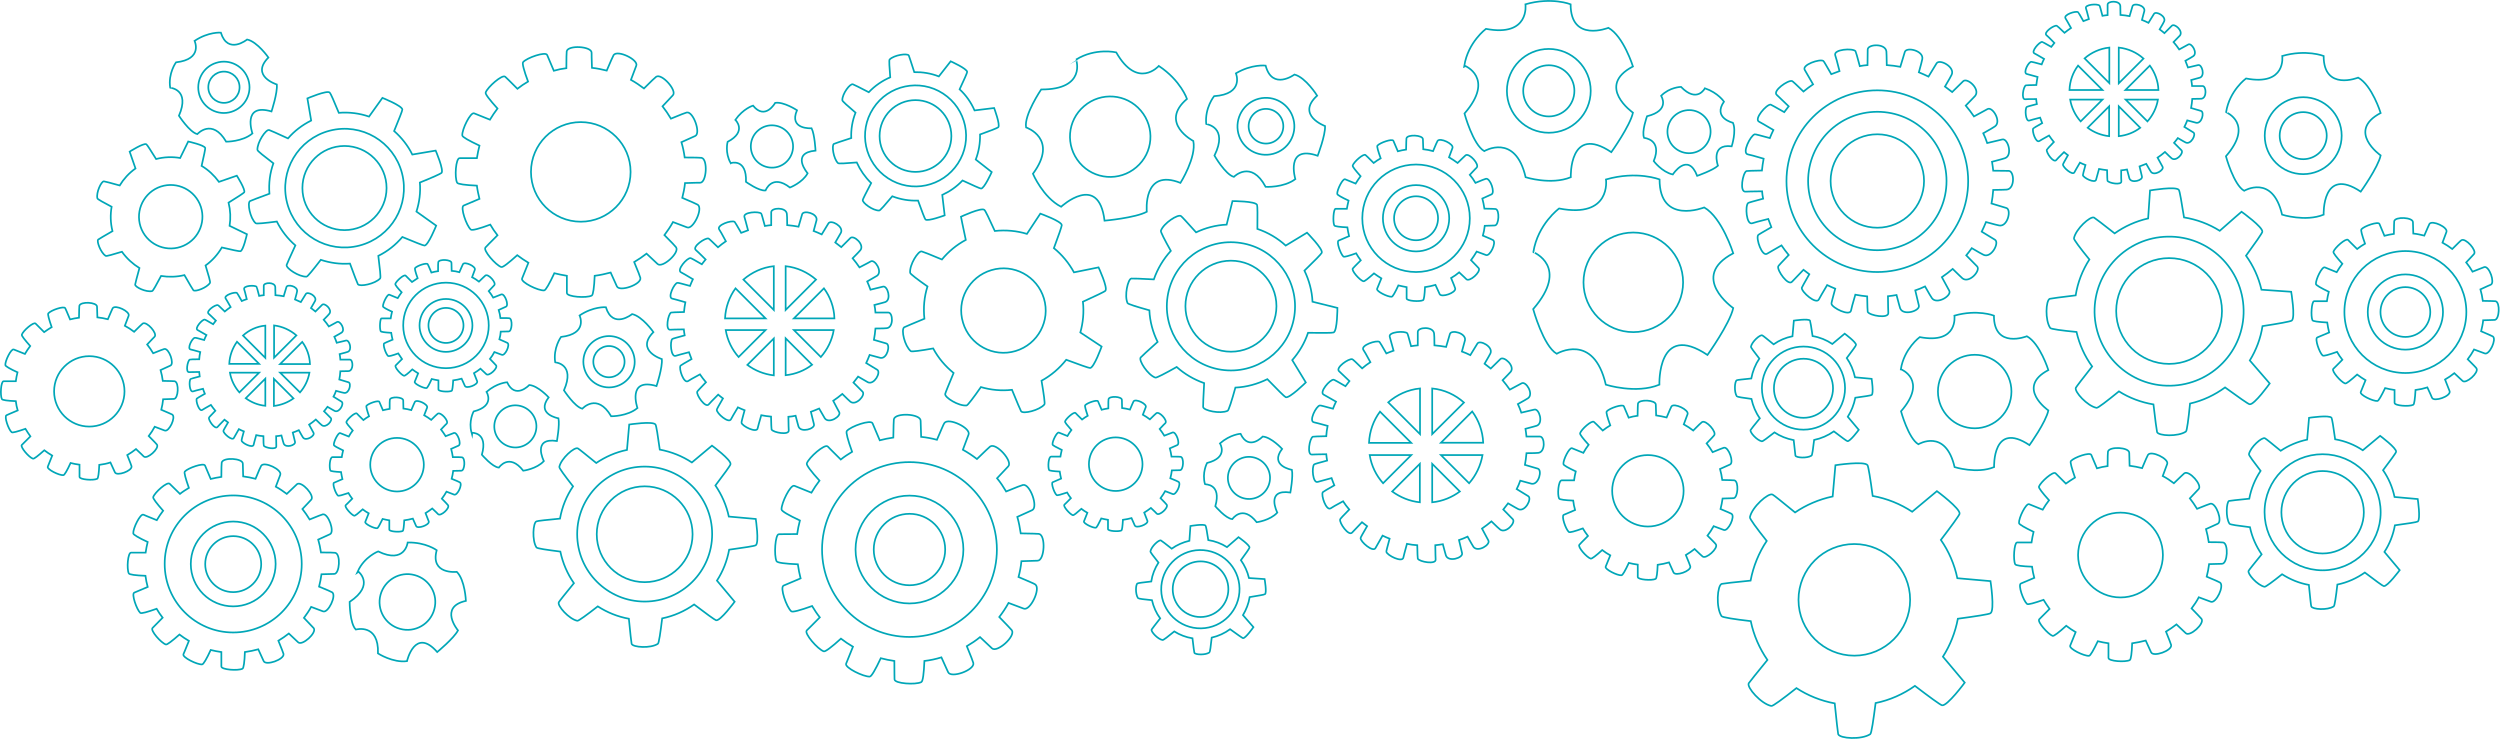 <?xml version="1.0" encoding="utf-8"?>
<!-- Generator: Adobe Illustrator 19.0.0, SVG Export Plug-In . SVG Version: 6.00 Build 0)  -->
<svg version="1.1" id="Layer_1" xmlns="http://www.w3.org/2000/svg" xmlns:xlink="http://www.w3.org/1999/xlink" x="0px" y="0px"
	 viewBox="0 0 1455.8 430.4" style="enable-background:new 0 0 1455.8 430.4;" xml:space="preserve">
<style type="text/css">
	.st0{fill:none;stroke:#00A6B7;stroke-miterlimit:10;}
</style>
<g>
	<g id="XMLID_1543_">
		<g id="XMLID_1759_">
			<path id="XMLID_1760_" class="st0" d="M1002.5,358.8c0.5,0.7,7.4,1.8,17,2.9c1.7,8.3,5.1,15.9,9.7,22.6
				c-6,7.4-10.5,12.9-10.9,13.6c-1.2,2.4,7.2,12,13.2,13.2c0.8,0.2,6.8-4.2,14.6-10.4c6.6,4.3,14.2,7.4,22.3,8.9
				c1,9.8,1.8,17.1,2,17.9c0.9,2.6,13.6,3.4,18.7,0c0.7-0.5,1.8-8,3.1-18.1c8.4-1.7,16.1-5.2,22.9-10c8.4,6.4,14.8,11.1,15.8,11.3
				c3,0.6,13.2-13.2,13.2-13.2s-5.4-6.4-12.7-15.1c4.2-6.6,7.2-14.1,8.7-22.1c10.4-1.4,18.2-2.6,19-3.2c2.6-1.7,0-18.7,0-18.7
				s-8.1-0.7-19.3-1.7c-1.7-8.1-5-15.7-9.6-22.3c6.2-8.1,10.7-14.3,10.9-15.2c0.6-3-13.2-13.2-13.2-13.2s-6.1,5.1-14.4,12
				c-6.8-4.5-14.6-7.7-23-9.2c-1.3-9.8-2.5-17.1-3-17.9c-1.7-2.6-18.7,0-18.7,0s-0.7,7.6-1.6,18.2c-8,1.7-15.4,4.9-21.9,9.3
				c-7.1-5.8-12.4-10.1-13.1-10.4c-2.4-1.2-12,7.2-13.2,13.2c-0.2,0.8,3.9,6.4,9.8,13.8c-4.6,6.9-7.8,14.7-9.4,23.1
				c-9.2,0.9-16,1.7-16.8,1.9C1000,340.9,999.1,353.7,1002.5,358.8z M1079.8,316.8c18,0,32.5,14.6,32.5,32.5
				c0,18-14.6,32.5-32.5,32.5s-32.5-14.6-32.5-32.5C1047.3,331.3,1061.8,316.8,1079.8,316.8z"/>
		</g>
		<g id="XMLID_1755_">
			<path id="XMLID_1756_" class="st0" d="M530.4,204.5c0.5,0.4,5.8-0.3,13-1.6c3,5.6,7.1,10.4,11.9,14.3c-2.8,6.7-4.8,11.6-4.9,12.2
				c-0.4,2,7.8,7.2,12.5,6.7c0.6-0.1,4-4.5,8.3-10.7c5.8,1.7,11.9,2.3,18.1,1.6c2.8,6.9,5,12,5.3,12.5c1.2,1.7,10.6-0.5,13.6-4
				c0.4-0.5-0.4-6.2-1.7-13.8c5.7-3.1,10.5-7.3,14.4-12.2c7.5,2.8,13.1,4.8,13.9,4.8c2.3-0.2,6.7-12.5,6.7-12.5s-5.3-3.5-12.4-8.2
				c1.6-5.7,2.2-11.8,1.5-17.9c7.2-3.3,12.6-5.8,13.1-6.4c1.5-1.8-4-13.6-4-13.6s-6.1,1.2-14.3,2.9c-3-5.5-7-10.3-11.7-14.1
				c2.7-7.2,4.6-12.7,4.6-13.4c-0.2-2.3-12.5-6.7-12.5-6.7s-3.3,5-7.8,11.8c-5.9-1.8-12.3-2.4-18.7-1.7c-3.1-6.8-5.5-11.9-6.1-12.3
				c-1.8-1.5-13.6,4-13.6,4s1.1,5.7,2.8,13.5c-5.4,2.9-10.1,6.8-13.9,11.4c-6.4-2.7-11.2-4.6-11.8-4.7c-2-0.4-7.2,7.8-6.7,12.5
				c0.1,0.6,4.2,3.8,10.1,7.9c-1.9,6-2.5,12.3-1.8,18.8c-6.5,2.7-11.3,4.7-11.8,5C524.6,192.1,526.8,201.5,530.4,204.5z
				 M577.3,157.3c13-3.9,26.7,3.5,30.6,16.5c3.9,13-3.5,26.7-16.5,30.6c-13,3.9-26.7-3.5-30.6-16.5
				C556.8,174.9,564.2,161.2,577.3,157.3z"/>
		</g>
		<g id="XMLID_1751_">
			<path id="XMLID_1752_" class="st0" d="M61.5,149c0.4,0.3,4.3-0.8,9.5-2.4c2.8,3.9,6.3,7.1,10.2,9.5c-1.4,5.2-2.5,9.1-2.5,9.6
				c-0.1,1.5,6.5,4.6,9.9,3.8c0.5-0.1,2.5-3.7,5.2-8.8c4.4,0.7,9.1,0.6,13.6-0.5c2.8,4.9,4.9,8.5,5.2,8.8c1,1.1,7.9-1.4,9.7-4.3
				c0.3-0.4-0.9-4.6-2.6-10.1c3.9-2.8,7.1-6.4,9.5-10.5c5.8,1.4,10.2,2.3,10.8,2.2c1.7-0.4,3.8-9.9,3.8-9.9s-4.3-2.1-10.1-4.9
				c0.7-4.4,0.5-9-0.6-13.5c5.1-3.1,8.8-5.6,9.1-6c0.9-1.5-4.3-9.7-4.3-9.7s-4.4,1.5-10.4,3.6c-2.8-3.8-6.2-7-10.1-9.3
				c1.3-5.7,2.2-9.9,2.1-10.4c-0.4-1.7-9.9-3.8-9.9-3.8s-2,4-4.7,9.6c-4.6-0.8-9.4-0.6-14,0.6c-3-4.8-5.2-8.3-5.7-8.6
				c-1.5-0.9-9.7,4.3-9.7,4.3s1.4,4.1,3.4,9.8c-3.8,2.7-6.9,6.1-9.2,9.9c-5-1.4-8.8-2.4-9.2-2.4c-1.5-0.1-4.6,6.5-3.8,9.9
				c0.1,0.5,3.5,2.4,8.3,4.9c-0.8,4.6-0.7,9.4,0.5,14.2c-4.6,2.6-7.9,4.6-8.3,4.9C56.1,140.3,58.6,147.1,61.5,149z M91.9,109.3
				c9.3-4.1,20.2,0,24.4,9.4c4.1,9.3,0,20.2-9.4,24.4c-9.3,4.1-20.2,0-24.4-9.4C78.4,124.4,82.6,113.5,91.9,109.3z"/>
		</g>
		<g id="XMLID_1746_">
			<path id="XMLID_1748_" class="st0" d="M1011.4,230.8c0.2,0.3,3.7,0.9,8.5,1.5c0.9,4.1,2.5,8,4.9,11.3c-3,3.7-5.3,6.5-5.4,6.8
				c-0.6,1.2,3.6,6,6.6,6.6c0.4,0.1,3.4-2.1,7.3-5.2c3.3,2.2,7.1,3.7,11.2,4.5c0.5,4.9,0.9,8.6,1,9c0.4,1.3,6.8,1.7,9.4,0
				c0.4-0.2,0.9-4,1.5-9.1c4.2-0.9,8.1-2.6,11.5-5c4.2,3.2,7.4,5.6,7.9,5.7c1.5,0.3,6.6-6.6,6.6-6.6s-2.7-3.2-6.4-7.6
				c2.1-3.3,3.6-7.1,4.4-11.1c5.2-0.7,9.1-1.3,9.5-1.6c1.3-0.9,0-9.4,0-9.4s-4.1-0.4-9.7-0.9c-0.9-4.1-2.5-7.9-4.8-11.2
				c3.1-4.1,5.4-7.2,5.4-7.6c0.3-1.5-6.6-6.6-6.6-6.6s-3,2.5-7.2,6c-3.4-2.3-7.3-3.9-11.5-4.6c-0.7-4.9-1.3-8.6-1.5-9
				c-0.9-1.3-9.4,0-9.4,0s-0.3,3.8-0.8,9.1c-4,0.8-7.7,2.4-11,4.7c-3.6-2.9-6.2-5.1-6.6-5.2c-1.2-0.6-6,3.6-6.6,6.6
				c-0.1,0.4,2,3.2,4.9,6.9c-2.3,3.4-3.9,7.4-4.7,11.6c-4.6,0.5-8.1,0.8-8.4,1C1010.1,221.9,1009.7,228.3,1011.4,230.8z
				 M1050.2,201.8c13.4,0,24.2,10.9,24.2,24.2c0,13.4-10.8,24.2-24.2,24.2c-13.4,0-24.2-10.8-24.2-24.2
				C1026,212.7,1036.8,201.8,1050.2,201.8z"/>
			<circle id="XMLID_1747_" class="st0" cx="1050.2" cy="226.1" r="17.2"/>
		</g>
		<g id="XMLID_1741_">
			<path id="XMLID_1743_" class="st0" d="M312.4,318.8c0.4,0.6,6.1,1.4,13.9,2.4c1.4,6.7,4.1,12.9,7.9,18.4
				c-4.9,6-8.5,10.5-8.8,11.1c-1,2,5.9,9.8,10.8,10.8c0.7,0.1,5.5-3.4,11.9-8.4c5.4,3.5,11.5,6,18.1,7.2c0.8,8,1.4,13.9,1.6,14.6
				c0.7,2.1,11.1,2.8,15.3,0c0.6-0.4,1.5-6.5,2.5-14.8c6.8-1.4,13.1-4.2,18.6-8.1c6.8,5.2,12.1,9,12.8,9.2
				c2.5,0.5,10.8-10.8,10.8-10.8s-4.4-5.2-10.3-12.3c3.5-5.4,5.9-11.5,7.1-18c8.5-1.2,14.8-2.1,15.5-2.6c2.1-1.4,0-15.3,0-15.3
				s-6.6-0.6-15.7-1.4c-1.4-6.6-4.1-12.7-7.8-18.1c5-6.6,8.7-11.6,8.8-12.4c0.5-2.5-10.8-10.8-10.8-10.8s-4.9,4.1-11.7,9.8
				c-5.6-3.7-11.9-6.2-18.7-7.5c-1.1-8-2-13.9-2.5-14.6c-1.4-2.1-15.3,0-15.3,0s-0.6,6.2-1.3,14.8c-6.5,1.3-12.5,4-17.9,7.6
				c-5.8-4.7-10.1-8.2-10.7-8.5c-2-1-9.8,5.9-10.8,10.8c-0.1,0.7,3.2,5.2,8,11.3c-3.8,5.6-6.4,12-7.6,18.8
				c-7.5,0.7-13.1,1.3-13.7,1.6C310.4,304.3,309.7,314.7,312.4,318.8z M375.4,271.7c21.7,0,39.3,17.6,39.3,39.3
				s-17.6,39.3-39.3,39.3c-21.7,0-39.3-17.6-39.3-39.3S353.7,271.7,375.4,271.7z"/>
			<circle id="XMLID_1742_" class="st0" cx="375.4" cy="311.1" r="27.9"/>
		</g>
		<g id="XMLID_1736_">
			<path id="XMLID_1738_" class="st0" d="M490.5,58.4c0,0.5,3.2,3.4,7.7,7.2c-1.9,4.8-2.7,9.8-2.5,14.8c-5.5,1.8-9.6,3.1-10.1,3.4
				c-1.4,0.8-0.3,8.6,2.4,11.2c0.4,0.4,4.9,0.1,10.9-0.4c2,4.4,4.8,8.5,8.4,12c-2.8,5.3-4.8,9.3-4.9,9.8c-0.4,1.6,5.8,6.3,9.6,6.2
				c0.5,0,3.6-3.5,7.6-8.3c4.9,1.9,10,2.7,15,2.5c2.2,6.1,3.9,10.6,4.3,11c1.3,1.3,11.2-2.4,11.2-2.4s-0.6-5.1-1.4-11.9
				c4.4-2,8.4-4.8,11.8-8.4c5.8,2.7,10.2,4.7,10.8,4.7c1.9,0,6.2-9.6,6.2-9.6s-3.9-3.1-9.3-7.3c1.8-4.7,2.6-9.7,2.5-14.6
				c5.9-2.1,10.2-3.8,10.6-4.2c1.3-1.3-2.4-11.2-2.4-11.2s-4.8,0.6-11.4,1.4c-2-4.6-4.9-8.8-8.7-12.3c2.6-5.5,4.4-9.6,4.4-10.1
				c0-1.9-9.6-6.2-9.6-6.2s-2.9,3.7-6.9,8.8c-4.6-1.8-9.5-2.6-14.3-2.5c-1.7-5.3-3-9.3-3.2-9.7c-0.8-1.4-8.6-0.3-11.2,2.4
				c-0.3,0.4-0.1,4.6,0.4,10.3c-4.6,2-8.9,4.9-12.5,8.7c-5-2.6-8.8-4.5-9.2-4.6C495.1,48.4,490.4,54.6,490.5,58.4z M549.2,54.5
				c13.6,8.9,17.5,27.1,8.6,40.7c-8.9,13.6-27.1,17.5-40.7,8.6c-13.6-8.9-17.5-27.1-8.6-40.7C517.3,49.5,535.6,45.6,549.2,54.5z"/>
			<circle id="XMLID_1737_" class="st0" cx="533.1" cy="79.2" r="20.9"/>
		</g>
		<g id="XMLID_1731_">
			<path id="XMLID_1733_" class="st0" d="M656.6,176.5c0.3,0.6,5.5,2.2,12.7,4.2c0.3,6.5,2,12.7,4.8,18.4c-5.5,4.9-9.5,8.6-9.9,9.1
				c-1.2,1.7,4.1,10.1,8.6,11.7c0.6,0.2,5.7-2.4,12.4-6.2c4.6,4.1,10,7.3,16,9.4c-0.4,7.6-0.7,13.3-0.6,13.9
				c0.3,2.1,10,4.2,14.3,2.2c0.6-0.3,2.4-5.9,4.5-13.5c6.6-0.3,12.9-2.1,18.6-4.9c5.7,5.9,10,10.2,10.7,10.5
				c2.2,0.8,11.7-8.6,11.7-8.6s-3.3-5.5-7.9-13c4-4.6,7.2-9.9,9.2-15.9c8.1,0.1,14.2,0.1,14.9-0.2c2.2-1,2.2-14.3,2.2-14.3
				s-6.1-1.5-14.5-3.6c-0.3-6.4-2-12.5-4.7-18.1c5.7-5.5,9.8-9.7,10.1-10.4c0.8-2.2-8.6-11.7-8.6-11.7s-5.2,3.1-12.4,7.5
				c-4.7-4.3-10.3-7.6-16.5-9.7c0.1-7.7,0.1-13.4-0.2-14c-1-2.2-14.3-2.2-14.3-2.2s-1.4,5.7-3.4,13.7c-6.3,0.3-12.3,1.9-17.8,4.5
				c-4.8-5.3-8.3-9.2-8.8-9.5c-1.7-1.2-10.1,4.1-11.7,8.6c-0.2,0.6,2.2,5.3,5.8,11.7c-4.3,4.7-7.7,10.3-9.9,16.6
				c-7.2-0.4-12.5-0.6-13.1-0.5C656.8,162.5,654.6,172.2,656.6,176.5z M722.5,141.5c20.4,3.1,34.3,22.2,31.2,42.6
				s-22.2,34.3-42.6,31.2c-20.4-3.1-34.3-22.2-31.2-42.6S702.1,138.3,722.5,141.5z"/>
			<circle id="XMLID_1732_" class="st0" cx="716.8" cy="178.3" r="26.5"/>
		</g>
		<g id="XMLID_1726_">
			<path id="XMLID_1728_" class="st0" d="M1298.3,305c0.3,0.5,5.2,1.2,11.9,2c1.2,5.8,3.6,11.1,6.8,15.8c-4.2,5.2-7.3,9-7.6,9.6
				c-0.8,1.7,5.1,8.4,9.3,9.3c0.6,0.1,4.7-2.9,10.2-7.3c4.7,3,9.9,5.2,15.6,6.2c0.7,6.9,1.2,12,1.4,12.5c0.6,1.8,9.5,2.4,13.1,0
				c0.5-0.3,1.3-5.6,2.1-12.7c5.9-1.2,11.3-3.7,16-7c5.9,4.5,10.4,7.8,11,7.9c2.1,0.4,9.3-9.3,9.3-9.3s-3.8-4.5-8.9-10.6
				c3-4.6,5.1-9.9,6.1-15.5c7.3-1,12.7-1.8,13.3-2.2c1.8-1.2,0-13.1,0-13.1s-5.7-0.5-13.5-1.2c-1.2-5.7-3.5-11-6.7-15.6
				c4.3-5.7,7.5-10,7.6-10.7c0.4-2.1-9.3-9.3-9.3-9.3s-4.3,3.5-10.1,8.4c-4.8-3.2-10.3-5.4-16.1-6.4c-0.9-6.9-1.8-12-2.1-12.5
				c-1.2-1.8-13.1,0-13.1,0s-0.5,5.3-1.1,12.7c-5.6,1.2-10.8,3.4-15.4,6.5c-5-4.1-8.7-7.1-9.2-7.3c-1.7-0.8-8.4,5.1-9.3,9.3
				c-0.1,0.6,2.8,4.5,6.8,9.7c-3.2,4.8-5.5,10.3-6.6,16.2c-6.5,0.6-11.2,1.2-11.8,1.3C1296.5,292.4,1295.9,301.4,1298.3,305z
				 M1352.5,264.5c18.7,0,33.8,15.1,33.8,33.8c0,18.7-15.1,33.8-33.8,33.8s-33.8-15.1-33.8-33.8
				C1318.6,279.6,1333.8,264.5,1352.5,264.5z"/>
			<circle id="XMLID_1727_" class="st0" cx="1352.5" cy="298.3" r="24"/>
		</g>
		<g id="XMLID_1721_">
			<path id="XMLID_1723_" class="st0" d="M1193.9,191c0.4,0.6,6.7,1.5,15.3,2.3c1.7,7.4,4.8,14.2,9.1,20.1
				c-5.3,6.7-9.2,11.8-9.5,12.4c-1,2.2,6.7,10.7,12.1,11.7c0.8,0.1,6-3.9,13-9.6c6,3.8,12.9,6.4,20.1,7.6c1,8.8,1.9,15.3,2.1,16.1
				c0.8,2.3,12.3,2.8,16.8-0.3c0.6-0.4,1.5-7.2,2.4-16.3c7.5-1.7,14.4-5,20.4-9.4c7.7,5.6,13.5,9.7,14.3,9.8
				c2.7,0.5,11.7-12.1,11.7-12.1s-4.9-5.7-11.6-13.4c3.7-6,6.3-12.8,7.4-20c9.3-1.4,16.3-2.7,17-3.2c2.3-1.6-0.3-16.8-0.3-16.8
				s-7.3-0.5-17.3-1.2c-1.7-7.3-4.8-14-9-19.8c5.4-7.4,9.3-13,9.5-13.9c0.5-2.7-12.1-11.7-12.1-11.7s-5.4,4.6-12.7,11.1
				c-6.2-3.9-13.3-6.6-20.8-7.8c-1.4-8.8-2.5-15.3-3-16c-1.6-2.3-16.8,0.3-16.8,0.3s-0.5,6.9-1.1,16.3c-7.1,1.6-13.7,4.6-19.5,8.7
				c-6.5-5.1-11.3-8.8-12-9.2c-2.2-1-10.7,6.7-11.7,12.1c-0.1,0.7,3.6,5.7,9,12.3c-4,6.2-6.8,13.3-8,20.9c-8.3,1-14.4,1.8-15.1,2
				C1191.3,175,1190.8,186.5,1193.9,191z M1262.3,137.8c24-0.5,43.7,18.6,44.2,42.6c0.5,24-18.6,43.7-42.6,44.2
				c-24,0.5-43.7-18.6-44.2-42.6C1219.3,158,1238.4,138.2,1262.3,137.8z"/>
			<circle id="XMLID_1722_" class="st0" cx="1263.1" cy="181.1" r="30.8"/>
		</g>
		<g id="XMLID_1716_">
			<path id="XMLID_1718_" class="st0" d="M148.9,130c0.4,0.4,5.5-0.1,12.3-1c2.7,5.4,6.4,10.1,10.8,13.9c-2.9,6.2-4.9,10.8-5.1,11.4
				c-0.4,1.9,7.2,7,11.6,6.8c0.6,0,3.9-4.1,8.3-9.8c5.4,1.8,11.1,2.6,17,2.2c2.4,6.6,4.3,11.5,4.6,12c1,1.6,10-0.1,13-3.4
				c0.4-0.5-0.2-5.9-1.1-13.1c5.5-2.7,10.2-6.5,14-11c7,2.9,12.2,5,12.9,5c2.2-0.1,6.8-11.6,6.8-11.6s-4.9-3.5-11.5-8.2
				c1.7-5.3,2.5-11.1,2-16.9c7-2.8,12.1-5.1,12.6-5.6c1.5-1.6-3.4-13-3.4-13s-5.8,1-13.6,2.3c-2.6-5.3-6.3-9.9-10.6-13.7
				c2.8-6.8,4.8-11.8,4.8-12.5c-0.1-2.2-11.6-6.8-11.6-6.8s-3.3,4.6-7.8,10.9c-5.5-1.9-11.5-2.7-17.6-2.2
				c-2.7-6.6-4.8-11.4-5.3-11.8c-1.6-1.5-13,3.4-13,3.4s0.9,5.4,2.2,12.9c-5.2,2.6-9.8,6.1-13.5,10.4c-6-2.8-10.4-4.7-11-4.9
				c-1.9-0.4-7,7.2-6.8,11.6c0,0.6,3.9,3.7,9.3,7.8c-2,5.6-2.8,11.6-2.3,17.7c-6.2,2.3-10.8,4-11.3,4.3
				C143.9,118.1,145.6,127.1,148.9,130z M192,76.1c18.5-4.8,37.3,6.3,42.1,24.8c4.8,18.5-6.3,37.3-24.8,42.1
				c-18.5,4.8-37.3-6.3-42.1-24.8C162.4,99.7,173.5,80.9,192,76.1z"/>
			<circle id="XMLID_1717_" class="st0" cx="200.6" cy="109.5" r="24.5"/>
		</g>
		<g id="XMLID_1711_">
			<path id="XMLID_1713_" class="st0" d="M662.7,348.3c0.2,0.3,3.5,0.8,8.1,1.2c0.9,3.9,2.5,7.5,4.8,10.6c-2.8,3.5-4.8,6.2-5,6.5
				c-0.5,1.1,3.5,5.6,6.4,6.1c0.4,0.1,3.2-2,6.8-5c3.2,2,6.8,3.4,10.6,4c0.5,4.6,1,8.1,1.1,8.4c0.4,1.2,6.5,1.5,8.8-0.2
				c0.3-0.2,0.8-3.8,1.3-8.6c3.9-0.9,7.6-2.6,10.7-4.9c4,2.9,7.1,5.1,7.5,5.2c1.4,0.3,6.1-6.4,6.1-6.4s-2.6-3-6.1-7
				c1.9-3.2,3.3-6.7,3.9-10.5c4.9-0.8,8.6-1.4,8.9-1.7c1.2-0.8-0.2-8.8-0.2-8.8s-3.9-0.3-9.1-0.6c-0.9-3.8-2.5-7.3-4.7-10.4
				c2.9-3.9,4.9-6.8,5-7.3c0.3-1.4-6.4-6.1-6.4-6.1s-2.8,2.4-6.7,5.8c-3.3-2.1-7-3.5-10.9-4.1c-0.7-4.6-1.3-8.1-1.6-8.4
				c-0.8-1.2-8.8,0.2-8.8,0.2s-0.3,3.6-0.6,8.6c-3.8,0.9-7.2,2.4-10.3,4.6c-3.4-2.7-5.9-4.6-6.3-4.8c-1.1-0.5-5.6,3.5-6.1,6.4
				c-0.1,0.4,1.9,3,4.7,6.5c-2.1,3.3-3.6,7-4.2,11c-4.4,0.5-7.6,0.9-7.9,1.1C661.3,339.9,661,345.9,662.7,348.3z M698.6,320.3
				c12.6-0.2,23,9.8,23.2,22.4c0.2,12.6-9.8,23-22.4,23.2c-12.6,0.2-23-9.8-23.2-22.4C676,331,686.1,320.5,698.6,320.3z"/>
			<circle id="XMLID_1712_" class="st0" cx="699.1" cy="343.1" r="16.2"/>
		</g>
		<g id="XMLID_1707_">
			<path id="XMLID_1708_" class="st0" d="M907.9,290.3c0.3,0.6,3.4,1,8.2,1.2c0.2,1.9,0.6,3.7,1.1,5.5c-3.9,1.7-6.4,2.7-6.6,2.8
				c-1.5,0.6,1.1,8.4,3,10c0.5,0.4,3.5-0.4,8.1-2.1c0.9,1.5,1.9,3,3,4.4c-3,3-4.9,4.9-5,5.1c-1.2,1.2,4.3,7.4,6.6,8.1
				c0.6,0.2,3.1-1.7,6.7-5c1.5,1.1,3,2.2,4.7,3.1c-1.6,3.9-2.6,6.4-2.7,6.6c-0.6,1.5,6.8,5.2,9.2,5c0.7,0,2.2-2.7,4.3-7.2
				c1.7,0.4,3.5,0.8,5.2,1c0,4.3,0,6.9,0,7.2c0,1.6,8.2,2.2,10.4,1.1c0.6-0.3,1-3.4,1.2-8.2c2.3-0.3,4.5-0.8,6.6-1.4
				c1.5,3.3,2.4,5.4,2.6,5.8c1.1,2.5,10.4-0.8,9.8-3.5c-0.1-0.4-1-2.8-2.6-6.6c1.8-1.1,3.5-2.2,5.1-3.5c2.6,2.5,4.3,4.1,4.6,4.3
				c1.9,1.9,9.3-4.7,7.8-7c-0.2-0.4-2-2.2-4.9-5.1c1.3-1.7,2.5-3.5,3.6-5.5c3.4,1.3,5.5,2.1,5.9,2.2c2.5,1,6.8-7.9,4.5-9.4
				c-0.4-0.2-2.7-1.3-6.4-2.8c0.5-2,0.9-4,1.2-6.1c3.6-0.1,5.9-0.2,6.3-0.2c2.7,0,3.3-9.9,0.5-10.4c-0.4-0.1-3-0.1-7-0.2
				c-0.3-2.2-0.7-4.3-1.3-6.4c3.3-1.5,5.4-2.4,5.8-2.6c2.5-1.1-0.8-10.4-3.5-9.8c-0.4,0.1-2.8,1-6.6,2.6c-1.1-1.8-2.2-3.5-3.5-5.1
				c2.5-2.6,4.1-4.3,4.3-4.6c1.9-1.9-4.7-9.3-7-7.8c-0.4,0.2-2.2,2-5.1,4.9c-1.7-1.3-3.5-2.5-5.5-3.6c1.3-3.4,2.1-5.5,2.2-5.9
				c1-2.5-7.9-6.8-9.4-4.5c-0.2,0.4-1.3,2.7-2.8,6.4c-2-0.5-4-0.9-6.1-1.2c-0.1-3.6-0.2-5.9-0.2-6.3c0-2.7-9.9-3.3-10.4-0.5
				c-0.1,0.4-0.1,3-0.2,7c-1.8,0.2-3.5,0.6-5.2,1.1c-1.7-3.9-2.7-6.4-2.8-6.6c-0.6-1.5-8.4,1.1-10,3c-0.4,0.5,0.4,3.5,2.1,8.1
				c-1.5,0.9-3,1.9-4.4,3c-3-3-4.9-4.9-5.1-5c-1.2-1.2-7.4,4.3-8.1,6.6c-0.2,0.6,1.7,3.1,5,6.7c-1.1,1.5-2.2,3-3.1,4.7
				c-3.9-1.6-6.4-2.6-6.6-2.7c-1.5-0.6-5.2,6.8-5,9.2c0,0.7,2.7,2.2,7.2,4.3c-0.4,1.7-0.8,3.5-1,5.2c-4.3,0-6.9,0-7.2,0
				C907.4,279.9,906.8,288.1,907.9,290.3z M959.6,265c11.5,0,20.8,9.3,20.8,20.8c0,11.5-9.3,20.8-20.8,20.8
				c-11.5,0-20.8-9.3-20.8-20.8C938.8,274.3,948.1,265,959.6,265z"/>
		</g>
		<g id="XMLID_1703_">
			<path id="XMLID_1704_" class="st0" d="M610.9,273.7c0.2,0.4,2.5,0.7,6.2,0.9c0.2,1.4,0.5,2.8,0.8,4.1c-2.9,1.2-4.8,2-4.9,2.1
				c-1.1,0.5,0.9,6.3,2.3,7.5c0.4,0.3,2.6-0.3,6.1-1.5c0.7,1.2,1.4,2.3,2.2,3.3c-2.3,2.3-3.6,3.7-3.8,3.8c-0.9,0.9,3.2,5.5,4.9,6.1
				c0.5,0.2,2.3-1.3,5-3.7c1.1,0.9,2.3,1.6,3.5,2.3c-1.2,3-1.9,4.8-2,5c-0.5,1.1,5.1,3.9,6.9,3.7c0.5,0,1.6-2.1,3.2-5.4
				c1.3,0.3,2.6,0.6,3.9,0.8c0,3.2,0,5.2,0,5.4c0,1.2,6.2,1.6,7.8,0.8c0.4-0.2,0.7-2.5,0.9-6.2c1.7-0.2,3.4-0.6,5-1
				c1.1,2.5,1.8,4,1.9,4.3c0.8,1.9,7.8-0.6,7.4-2.6c-0.1-0.3-0.8-2.1-1.9-4.9c1.3-0.8,2.6-1.7,3.9-2.7c2,1.9,3.2,3,3.4,3.3
				c1.5,1.5,7-3.5,5.8-5.2c-0.2-0.3-1.5-1.7-3.6-3.8c1-1.3,1.9-2.7,2.7-4.1c2.5,1,4.1,1.6,4.4,1.7c1.9,0.8,5.1-5.9,3.4-7.1
				c-0.3-0.2-2-1-4.8-2.1c0.4-1.5,0.7-3,0.9-4.6c2.7-0.1,4.4-0.1,4.7-0.1c2.1,0,2.5-7.4,0.4-7.8c-0.3-0.1-2.2-0.1-5.3-0.1
				c-0.2-1.6-0.6-3.2-1-4.8c2.5-1.1,4-1.8,4.3-1.9c1.9-0.8-0.6-7.8-2.6-7.4c-0.3,0.1-2.1,0.8-4.9,1.9c-0.8-1.3-1.7-2.6-2.7-3.9
				c1.9-2,3-3.2,3.3-3.4c1.5-1.5-3.5-7-5.2-5.8c-0.3,0.2-1.7,1.5-3.8,3.6c-1.3-1-2.7-1.9-4.1-2.7c1-2.5,1.6-4.1,1.7-4.4
				c0.8-1.9-5.9-5.1-7.1-3.4c-0.2,0.3-0.9,2-2.1,4.8c-1.5-0.4-3-0.7-4.6-0.9c-0.1-2.7-0.1-4.4-0.1-4.7c0-2.1-7.4-2.5-7.8-0.4
				c-0.1,0.3-0.1,2.2-0.1,5.3c-1.3,0.2-2.7,0.5-3.9,0.8c-1.2-2.9-2-4.8-2.1-4.9c-0.5-1.1-6.3,0.9-7.5,2.3c-0.3,0.4,0.3,2.6,1.5,6.1
				c-1.2,0.7-2.3,1.4-3.3,2.2c-2.3-2.3-3.7-3.6-3.8-3.8c-0.9-0.9-5.5,3.2-6.1,4.9c-0.2,0.5,1.3,2.3,3.7,5c-0.9,1.1-1.6,2.3-2.3,3.5
				c-3-1.2-4.8-1.9-5-2c-1.1-0.5-3.9,5.1-3.7,6.9c0,0.5,2.1,1.6,5.4,3.2c-0.3,1.3-0.6,2.6-0.8,3.9c-3.2,0-5.2,0-5.4,0
				C610.5,265.9,610.1,272,610.9,273.7z M649.7,254.7c8.6,0,15.6,7,15.6,15.6c0,8.6-7,15.6-15.6,15.6s-15.6-7-15.6-15.6
				C634.1,261.6,641.1,254.7,649.7,254.7z"/>
		</g>
		<g id="XMLID_1699_">
			<path id="XMLID_1700_" class="st0" d="M1.1,232.4c0.3,0.6,3.3,1,8.1,1.2c0.2,1.9,0.6,3.7,1.1,5.4c-3.9,1.6-6.3,2.7-6.5,2.8
				c-1.5,0.6,1.1,8.3,3,9.9c0.5,0.4,3.4-0.4,8-2c0.9,1.5,1.9,3,2.9,4.4c-3,3-4.8,4.8-5,5c-1.1,1.1,4.2,7.3,6.5,8
				c0.6,0.2,3-1.7,6.6-4.9c1.5,1.1,3,2.2,4.6,3.1c-1.6,3.9-2.5,6.3-2.6,6.5c-0.6,1.5,6.7,5.1,9.1,4.9c0.6,0,2.2-2.7,4.2-7.1
				c1.7,0.4,3.4,0.8,5.2,1c0,4.2,0,6.8,0,7.1c0,1.6,8.1,2.2,10.3,1.1c0.6-0.3,1-3.3,1.2-8.1c2.2-0.3,4.4-0.7,6.5-1.4
				c1.5,3.3,2.4,5.3,2.6,5.7c1,2.5,10.2-0.8,9.7-3.5c-0.1-0.4-1-2.8-2.5-6.5c1.8-1.1,3.5-2.2,5.1-3.5c2.6,2.5,4.3,4,4.5,4.3
				c1.9,1.9,9.2-4.6,7.7-6.9c-0.2-0.3-2-2.2-4.8-5c1.3-1.7,2.5-3.5,3.5-5.4c3.3,1.3,5.4,2,5.8,2.2c2.5,1,6.7-7.8,4.4-9.3
				c-0.3-0.2-2.7-1.2-6.4-2.8c0.5-2,0.9-4,1.1-6.1c3.6-0.1,5.8-0.2,6.2-0.2c2.7,0,3.2-9.7,0.5-10.3c-0.4-0.1-2.9-0.1-6.9-0.2
				c-0.3-2.1-0.7-4.3-1.3-6.3c3.3-1.5,5.3-2.4,5.7-2.6c2.5-1-0.8-10.2-3.5-9.7c-0.4,0.1-2.8,1-6.5,2.5c-1.1-1.8-2.2-3.5-3.5-5.1
				c2.5-2.6,4-4.3,4.3-4.5c1.9-1.9-4.6-9.2-6.9-7.7c-0.3,0.2-2.2,2-5,4.8c-1.7-1.3-3.5-2.5-5.4-3.5c1.3-3.3,2-5.4,2.2-5.8
				c1-2.5-7.8-6.7-9.3-4.4c-0.2,0.3-1.2,2.7-2.8,6.4c-2-0.5-4-0.9-6.1-1.1c-0.1-3.6-0.2-5.8-0.2-6.2c0-2.7-9.7-3.2-10.3-0.5
				c-0.1,0.4-0.1,2.9-0.2,6.9c-1.8,0.2-3.5,0.6-5.2,1c-1.6-3.9-2.7-6.3-2.8-6.5c-0.6-1.5-8.3,1.1-9.9,3c-0.4,0.5,0.4,3.4,2,8
				c-1.5,0.9-3,1.9-4.4,2.9c-3-3-4.8-4.8-5-5c-1.1-1.1-7.3,4.2-8,6.5c-0.2,0.6,1.7,3,4.9,6.6c-1.1,1.5-2.2,3-3.1,4.6
				c-3.9-1.6-6.3-2.5-6.5-2.6c-1.5-0.6-5.1,6.7-4.9,9.1c0,0.6,2.7,2.2,7.1,4.2c-0.4,1.7-0.8,3.4-1,5.2c-4.2,0-6.8,0-7.1,0
				C0.5,222.1,0,230.2,1.1,232.4z M52,207.4c11.3,0,20.5,9.2,20.5,20.5c0,11.3-9.2,20.5-20.5,20.5c-11.3,0-20.5-9.2-20.5-20.5
				C31.5,216.6,40.7,207.4,52,207.4z"/>
		</g>
		<g id="XMLID_1695_">
			<path id="XMLID_1696_" class="st0" d="M192.4,274c0.2,0.4,2.5,0.7,6.2,0.9c0.2,1.4,0.5,2.8,0.8,4.1c-2.9,1.2-4.8,2-4.9,2.1
				c-1.1,0.5,0.9,6.3,2.3,7.5c0.4,0.3,2.6-0.3,6.1-1.5c0.7,1.2,1.4,2.3,2.2,3.3c-2.3,2.3-3.6,3.7-3.8,3.8c-0.9,0.9,3.2,5.5,4.9,6.1
				c0.5,0.2,2.3-1.3,5-3.7c1.1,0.9,2.3,1.6,3.5,2.3c-1.2,3-1.9,4.8-2,5c-0.5,1.1,5.1,3.9,6.9,3.7c0.5,0,1.6-2.1,3.2-5.4
				c1.3,0.3,2.6,0.6,3.9,0.8c0,3.2,0,5.2,0,5.4c0,1.2,6.2,1.6,7.8,0.8c0.4-0.2,0.7-2.5,0.9-6.2c1.7-0.2,3.4-0.6,5-1
				c1.1,2.5,1.8,4,1.9,4.3c0.8,1.9,7.8-0.6,7.4-2.6c-0.1-0.3-0.8-2.1-1.9-4.9c1.3-0.8,2.6-1.7,3.9-2.7c2,1.9,3.2,3,3.4,3.3
				c1.5,1.5,7-3.5,5.8-5.2c-0.2-0.3-1.5-1.7-3.6-3.8c1-1.3,1.9-2.7,2.7-4.1c2.5,1,4.1,1.6,4.4,1.7c1.9,0.8,5.1-5.9,3.4-7.1
				c-0.3-0.2-2-1-4.8-2.1c0.4-1.5,0.7-3,0.9-4.6c2.7-0.1,4.4-0.1,4.7-0.1c2.1,0,2.5-7.4,0.4-7.8c-0.3-0.1-2.2-0.1-5.3-0.1
				c-0.2-1.6-0.6-3.2-1-4.8c2.5-1.1,4-1.8,4.3-1.9c1.9-0.8-0.6-7.8-2.6-7.4c-0.3,0.1-2.1,0.8-4.9,1.9c-0.8-1.3-1.7-2.6-2.7-3.9
				c1.9-2,3-3.2,3.3-3.4c1.5-1.5-3.5-7-5.2-5.8c-0.3,0.2-1.7,1.5-3.8,3.6c-1.3-1-2.7-1.9-4.1-2.7c1-2.5,1.6-4.1,1.7-4.4
				c0.8-1.9-5.9-5.1-7.1-3.4c-0.2,0.3-0.9,2-2.1,4.8c-1.5-0.4-3-0.7-4.6-0.9c-0.1-2.7-0.1-4.4-0.1-4.7c0-2.1-7.4-2.5-7.8-0.4
				c-0.1,0.3-0.1,2.2-0.1,5.3c-1.3,0.2-2.7,0.5-3.9,0.8c-1.2-2.9-2-4.8-2.1-4.9c-0.5-1.1-6.3,0.9-7.5,2.3c-0.3,0.4,0.3,2.6,1.5,6.1
				c-1.2,0.7-2.3,1.4-3.3,2.2c-2.3-2.3-3.7-3.6-3.8-3.8c-0.9-0.9-5.5,3.2-6.1,4.9c-0.2,0.5,1.3,2.3,3.7,5c-0.9,1.1-1.6,2.3-2.3,3.5
				c-3-1.2-4.8-1.9-5-2c-1.1-0.5-3.9,5.1-3.7,6.9c0,0.5,2.1,1.6,5.4,3.2c-0.3,1.3-0.6,2.6-0.8,3.9c-3.2,0-5.2,0-5.4,0
				C192,266.2,191.6,272.3,192.4,274z M231.2,255c8.6,0,15.6,7,15.6,15.6c0,8.6-7,15.6-15.6,15.6s-15.6-7-15.6-15.6
				C215.6,262,222.5,255,231.2,255z"/>
		</g>
		<g id="XMLID_1691_">
			<path id="XMLID_1692_" class="st0" d="M1173.5,328.6c0.4,0.7,4,1.2,9.8,1.4c0.3,2.2,0.7,4.4,1.3,6.5c-4.7,2-7.5,3.2-7.8,3.3
				c-1.8,0.8,1.4,10,3.6,11.9c0.6,0.5,4.1-0.5,9.6-2.4c1.1,1.8,2.3,3.6,3.5,5.3c-3.6,3.6-5.8,5.8-6,6c-1.4,1.4,5.1,8.7,7.8,9.7
				c0.7,0.2,3.6-2,7.9-5.9c1.8,1.4,3.6,2.6,5.5,3.7c-1.9,4.7-3.1,7.6-3.2,7.9c-0.7,1.8,8,6.1,11,5.9c0.8-0.1,2.6-3.3,5.1-8.5
				c2,0.5,4.1,0.9,6.2,1.2c0,5.1,0,8.2,0,8.5c0,2,9.8,2.6,12.4,1.3c0.7-0.4,1.2-4,1.4-9.8c2.7-0.4,5.3-0.9,7.9-1.6
				c1.8,3.9,2.9,6.4,3.1,6.8c1.3,3,12.3-0.9,11.7-4.2c-0.1-0.5-1.2-3.3-3-7.8c2.1-1.3,4.2-2.7,6.1-4.2c3.1,3,5.1,4.8,5.4,5.1
				c2.3,2.3,11.1-5.5,9.2-8.3c-0.3-0.4-2.4-2.6-5.8-6.1c1.6-2.1,3-4.2,4.2-6.5c4,1.5,6.6,2.5,7,2.6c3,1.2,8.1-9.4,5.3-11.2
				c-0.4-0.3-3.2-1.5-7.7-3.4c0.6-2.4,1.1-4.8,1.4-7.3c4.3-0.1,7-0.2,7.5-0.2c3.3,0,3.9-11.7,0.7-12.4c-0.5-0.1-3.5-0.2-8.4-0.2
				c-0.4-2.6-0.9-5.1-1.6-7.6c3.9-1.8,6.4-2.9,6.8-3.1c3-1.3-0.9-12.3-4.2-11.7c-0.5,0.1-3.3,1.2-7.8,3c-1.3-2.1-2.7-4.2-4.2-6.1
				c3-3.1,4.8-5.1,5.1-5.4c2.3-2.3-5.5-11.1-8.3-9.2c-0.4,0.3-2.6,2.4-6.1,5.8c-2.1-1.6-4.2-3-6.5-4.2c1.5-4,2.5-6.6,2.6-7
				c1.2-3-9.4-8.1-11.2-5.3c-0.3,0.4-1.5,3.2-3.4,7.7c-2.4-0.6-4.8-1.1-7.3-1.4c-0.1-4.3-0.2-7-0.2-7.5c0-3.3-11.7-3.9-12.4-0.7
				c-0.1,0.5-0.2,3.6-0.2,8.4c-2.1,0.3-4.2,0.7-6.2,1.3c-2-4.7-3.2-7.5-3.3-7.8c-0.8-1.8-10,1.4-11.9,3.6c-0.5,0.6,0.5,4.1,2.4,9.6
				c-1.8,1.1-3.6,2.3-5.3,3.5c-3.6-3.6-5.8-5.8-6-6c-1.4-1.4-8.7,5.1-9.7,7.8c-0.2,0.7,2,3.6,5.9,7.9c-1.4,1.8-2.6,3.6-3.7,5.5
				c-4.7-1.9-7.6-3.1-7.9-3.2c-1.8-0.7-6.1,8-5.9,11c0.1,0.8,3.3,2.6,8.5,5.1c-0.5,2-0.9,4.1-1.2,6.2c-5.1,0-8.2,0-8.5,0
				C1172.9,316.2,1172.2,326,1173.5,328.6z M1234.8,298.5c13.6,0,24.7,11,24.7,24.7c0,13.6-11,24.7-24.7,24.7
				c-13.6,0-24.7-11-24.7-24.7C1210.2,309.5,1221.2,298.5,1234.8,298.5z"/>
		</g>
		<g id="XMLID_1687_">
			<path id="XMLID_1688_" class="st0" d="M266.2,106.4c0.4,0.8,4.7,1.4,11.5,1.7c0.3,2.6,0.9,5.2,1.5,7.7c-5.5,2.3-8.9,3.8-9.2,3.9
				c-2.1,0.9,1.6,11.8,4.2,14c0.7,0.6,4.9-0.5,11.3-2.9c1.3,2.2,2.6,4.2,4.2,6.2c-4.2,4.2-6.8,6.8-7,7.1c-1.6,1.6,6,10.3,9.2,11.4
				c0.9,0.3,4.3-2.4,9.3-6.9c2.1,1.6,4.2,3,6.5,4.4c-2.2,5.5-3.6,8.9-3.7,9.2c-0.9,2.1,9.5,7.2,12.9,6.9c0.9-0.1,3-3.8,5.9-10
				c2.4,0.6,4.8,1.1,7.3,1.5c0,5.9,0,9.6,0,10c0,2.3,11.5,3.1,14.5,1.5c0.8-0.4,1.4-4.7,1.7-11.5c3.2-0.4,6.3-1.1,9.3-1.9
				c2.1,4.6,3.4,7.5,3.6,8c1.5,3.5,14.5-1.1,13.7-4.9c-0.1-0.6-1.4-3.9-3.6-9.2c2.5-1.5,4.9-3.1,7.2-4.9c3.7,3.5,6,5.7,6.4,6
				c2.7,2.7,13-6.5,10.8-9.7c-0.3-0.5-2.8-3.1-6.8-7.1c1.8-2.4,3.5-4.9,5-7.6c4.7,1.8,7.7,2.9,8.2,3.1c3.5,1.5,9.5-11,6.2-13.2
				c-0.5-0.3-3.8-1.8-9-4c0.7-2.8,1.3-5.6,1.6-8.6c5.1-0.2,8.2-0.2,8.8-0.2c3.8,0,4.6-13.8,0.8-14.5c-0.6-0.1-4.2-0.2-9.8-0.2
				c-0.4-3-1-6-1.9-8.9c4.6-2.1,7.5-3.4,8-3.6c3.5-1.5-1.1-14.5-4.9-13.7c-0.6,0.1-3.9,1.4-9.2,3.6c-1.5-2.5-3.1-4.9-4.9-7.2
				c3.5-3.7,5.7-6,6-6.4c2.7-2.7-6.5-13-9.7-10.8c-0.5,0.3-3.1,2.8-7.1,6.8c-2.4-1.8-4.9-3.5-7.6-5c1.8-4.7,2.9-7.7,3.1-8.2
				c1.5-3.5-11-9.5-13.2-6.2c-0.3,0.5-1.8,3.8-4,9c-2.8-0.7-5.6-1.3-8.6-1.6c-0.2-5.1-0.2-8.2-0.2-8.8c0-3.8-13.8-4.6-14.5-0.8
				c-0.1,0.6-0.2,4.2-0.2,9.8c-2.5,0.3-4.9,0.8-7.3,1.5c-2.3-5.5-3.8-8.9-3.9-9.2c-0.9-2.1-11.8,1.6-14,4.2
				c-0.6,0.7,0.5,4.9,2.9,11.3c-2.2,1.3-4.2,2.6-6.2,4.2c-4.2-4.2-6.8-6.8-7.1-7c-1.6-1.6-10.3,6-11.4,9.2c-0.3,0.9,2.4,4.3,6.9,9.3
				c-1.6,2.1-3,4.2-4.4,6.5c-5.5-2.2-8.9-3.6-9.2-3.7c-2.1-0.9-7.2,9.5-6.9,12.9c0.1,0.9,3.8,3,10,5.9c-0.6,2.4-1.1,4.8-1.5,7.3
				c-5.9,0-9.6,0-10,0C265.4,91.9,264.6,103.4,266.2,106.4z M338.2,71.1c16,0,29,13,29,29c0,16-13,29-29,29c-16,0-29-13-29-29
				C309.2,84.1,322.2,71.1,338.2,71.1z"/>
		</g>
		<g id="XMLID_1680_">
			<path id="XMLID_1684_" class="st0" d="M777,131.3c0.3,0.5,3.1,0.9,7.6,1.1c0.2,1.7,0.6,3.4,1,5.1c-3.6,1.5-5.9,2.5-6.1,2.6
				c-1.4,0.6,1.1,7.8,2.8,9.3c0.5,0.4,3.2-0.4,7.4-1.9c0.8,1.4,1.7,2.8,2.7,4.1c-2.8,2.8-4.5,4.5-4.6,4.7c-1.1,1.1,3.9,6.8,6.1,7.5
				c0.6,0.2,2.8-1.6,6.2-4.6c1.4,1,2.8,2,4.3,2.9c-1.5,3.6-2.4,5.9-2.5,6.1c-0.6,1.4,6.3,4.8,8.5,4.6c0.6,0,2-2.5,3.9-6.6
				c1.6,0.4,3.2,0.7,4.8,1c0,3.9,0,6.4,0,6.6c0,1.5,7.6,2,9.6,1c0.5-0.3,0.9-3.1,1.1-7.6c2.1-0.3,4.1-0.7,6.1-1.3
				c1.4,3,2.3,5,2.4,5.3c1,2.3,9.6-0.7,9.1-3.2c-0.1-0.4-0.9-2.6-2.4-6.1c1.7-1,3.3-2.1,4.7-3.3c2.4,2.3,4,3.7,4.2,4
				c1.8,1.8,8.6-4.3,7.2-6.4c-0.2-0.3-1.9-2-4.5-4.7c1.2-1.6,2.3-3.3,3.3-5c3.1,1.2,5.1,1.9,5.4,2c2.3,1,6.3-7.3,4.1-8.7
				c-0.3-0.2-2.5-1.2-5.9-2.6c0.5-1.8,0.9-3.7,1.1-5.7c3.3-0.1,5.5-0.2,5.8-0.2c2.5,0,3-9.1,0.5-9.6c-0.4-0.1-2.8-0.1-6.5-0.2
				c-0.3-2-0.7-4-1.2-5.9c3-1.4,5-2.3,5.3-2.4c2.3-1-0.7-9.6-3.2-9.1c-0.4,0.1-2.6,0.9-6.1,2.4c-1-1.7-2.1-3.3-3.3-4.7
				c2.3-2.4,3.7-4,4-4.2c1.8-1.8-4.3-8.6-6.4-7.2c-0.3,0.2-2,1.9-4.7,4.5c-1.6-1.2-3.3-2.3-5-3.3c1.2-3.1,1.9-5.1,2-5.4
				c1-2.3-7.3-6.3-8.7-4.1c-0.2,0.3-1.2,2.5-2.6,5.9c-1.8-0.5-3.7-0.9-5.7-1.1c-0.1-3.3-0.2-5.5-0.2-5.8c0-2.5-9.1-3-9.6-0.5
				c-0.1,0.4-0.1,2.8-0.2,6.5c-1.6,0.2-3.3,0.6-4.8,1c-1.5-3.6-2.5-5.9-2.6-6.1c-0.6-1.4-7.8,1.1-9.3,2.8c-0.4,0.5,0.4,3.2,1.9,7.4
				c-1.4,0.8-2.8,1.7-4.1,2.7c-2.8-2.8-4.5-4.5-4.7-4.6c-1.1-1.1-6.8,3.9-7.5,6.1c-0.2,0.6,1.6,2.8,4.6,6.2c-1,1.4-2,2.8-2.9,4.3
				c-3.6-1.5-5.9-2.4-6.1-2.5c-1.4-0.6-4.8,6.3-4.6,8.5c0,0.6,2.5,2,6.6,3.9c-0.4,1.6-0.7,3.2-1,4.8c-3.9,0-6.4,0-6.6,0
				C776.5,121.7,776,129.3,777,131.3z M824.6,95.8c17.3,0,31.3,14,31.3,31.3c0,17.3-14,31.3-31.3,31.3c-17.3,0-31.3-14-31.3-31.3
				C793.3,109.8,807.3,95.8,824.6,95.8z"/>
			<path id="XMLID_1681_" class="st0" d="M824.6,146.4c10.7,0,19.3-8.7,19.3-19.3c0-10.7-8.7-19.3-19.3-19.3
				c-10.7,0-19.3,8.7-19.3,19.3C805.3,137.8,813.9,146.4,824.6,146.4z M824.6,114.3c7.1,0,12.8,5.7,12.8,12.8
				c0,7.1-5.7,12.8-12.8,12.8c-7.1,0-12.8-5.7-12.8-12.8C811.8,120.1,817.6,114.3,824.6,114.3z"/>
		</g>
		<g id="XMLID_1673_">
			<path id="XMLID_1677_" class="st0" d="M221.7,192.9c0.2,0.4,2.5,0.7,6.1,0.9c0.2,1.4,0.5,2.7,0.8,4c-2.9,1.2-4.7,2-4.8,2.1
				c-1.1,0.5,0.8,6.2,2.2,7.4c0.4,0.3,2.6-0.3,5.9-1.5c0.7,1.1,1.4,2.2,2.2,3.3c-2.2,2.2-3.6,3.6-3.7,3.7c-0.9,0.9,3.1,5.4,4.8,6
				c0.5,0.2,2.3-1.2,4.9-3.7c1.1,0.8,2.2,1.6,3.4,2.3c-1.2,2.9-1.9,4.7-2,4.9c-0.5,1.1,5,3.8,6.8,3.7c0.5,0,1.6-2,3.1-5.3
				c1.3,0.3,2.5,0.6,3.9,0.8c0,3.1,0,5.1,0,5.3c0,1.2,6,1.6,7.7,0.8c0.4-0.2,0.7-2.5,0.9-6.1c1.7-0.2,3.3-0.6,4.9-1
				c1.1,2.4,1.8,4,1.9,4.2c0.8,1.9,7.6-0.6,7.2-2.6c-0.1-0.3-0.8-2.1-1.9-4.8c1.3-0.8,2.6-1.6,3.8-2.6c1.9,1.8,3.2,3,3.4,3.2
				c1.4,1.4,6.8-3.4,5.7-5.1c-0.2-0.3-1.5-1.6-3.6-3.8c1-1.3,1.9-2.6,2.6-4c2.5,0.9,4.1,1.5,4.3,1.6c1.9,0.8,5-5.8,3.3-6.9
				c-0.3-0.2-2-0.9-4.7-2.1c0.4-1.5,0.7-3,0.8-4.5c2.7-0.1,4.3-0.1,4.6-0.1c2,0,2.4-7.3,0.4-7.7c-0.3-0.1-2.2-0.1-5.2-0.1
				c-0.2-1.6-0.5-3.2-1-4.7c2.4-1.1,4-1.8,4.2-1.9c1.9-0.8-0.6-7.6-2.6-7.2c-0.3,0.1-2.1,0.8-4.8,1.9c-0.8-1.3-1.6-2.6-2.6-3.8
				c1.8-1.9,3-3.2,3.2-3.4c1.4-1.4-3.4-6.8-5.1-5.7c-0.3,0.2-1.6,1.5-3.8,3.6c-1.3-1-2.6-1.9-4-2.6c0.9-2.5,1.5-4.1,1.6-4.3
				c0.8-1.9-5.8-5-6.9-3.3c-0.2,0.3-0.9,2-2.1,4.7c-1.5-0.4-3-0.7-4.5-0.8c-0.1-2.7-0.1-4.3-0.1-4.6c0-2-7.3-2.4-7.7-0.4
				c-0.1,0.3-0.1,2.2-0.1,5.2c-1.3,0.2-2.6,0.4-3.9,0.8c-1.2-2.9-2-4.7-2.1-4.8c-0.5-1.1-6.2,0.8-7.4,2.2c-0.3,0.4,0.3,2.6,1.5,5.9
				c-1.1,0.7-2.2,1.4-3.3,2.2c-2.2-2.2-3.6-3.6-3.7-3.7c-0.9-0.9-5.4,3.1-6,4.8c-0.2,0.5,1.2,2.3,3.7,4.9c-0.8,1.1-1.6,2.2-2.3,3.4
				c-2.9-1.2-4.7-1.9-4.9-2c-1.1-0.5-3.8,5-3.7,6.8c0,0.5,2,1.6,5.3,3.1c-0.3,1.3-0.6,2.5-0.8,3.9c-3.1,0-5.1,0-5.3,0
				C221.3,185.2,220.9,191.3,221.7,192.9z M259.7,164.6c13.8,0,24.9,11.2,24.9,24.9c0,13.8-11.2,24.9-24.9,24.9
				c-13.8,0-24.9-11.2-24.9-24.9C234.7,175.7,245.9,164.6,259.7,164.6z"/>
			<path id="XMLID_1674_" class="st0" d="M259.7,204.9c8.5,0,15.4-6.9,15.4-15.4c0-8.5-6.9-15.4-15.4-15.4
				c-8.5,0-15.4,6.9-15.4,15.4C244.3,198,251.2,204.9,259.7,204.9z M259.7,179.3c5.6,0,10.2,4.6,10.2,10.2c0,5.6-4.6,10.2-10.2,10.2
				c-5.6,0-10.2-4.6-10.2-10.2C249.5,183.9,254.1,179.3,259.7,179.3z"/>
		</g>
		<g id="XMLID_1666_">
			<path id="XMLID_1670_" class="st0" d="M75,333.9c0.3,0.7,4,1.2,9.7,1.4c0.3,2.2,0.7,4.4,1.3,6.5c-4.6,2-7.5,3.2-7.8,3.3
				c-1.8,0.7,1.4,9.9,3.5,11.8c0.6,0.5,4.1-0.5,9.5-2.4c1.1,1.8,2.2,3.6,3.5,5.2c-3.5,3.6-5.7,5.8-5.9,6c-1.4,1.4,5,8.7,7.8,9.6
				c0.7,0.2,3.6-2,7.9-5.8c1.7,1.3,3.6,2.6,5.5,3.7c-1.9,4.6-3,7.5-3.2,7.8c-0.7,1.8,8,6.1,10.9,5.9c0.8-0.1,2.6-3.2,5-8.4
				c2,0.5,4.1,0.9,6.2,1.2c0,5,0,8.1,0,8.4c0,1.9,9.7,2.6,12.3,1.3c0.7-0.3,1.2-4,1.4-9.7c2.7-0.4,5.3-0.9,7.8-1.6
				c1.8,3.9,2.9,6.3,3.1,6.8c1.2,3,12.2-0.9,11.6-4.1c-0.1-0.5-1.2-3.3-3-7.7c2.1-1.3,4.1-2.6,6.1-4.2c3.1,2.9,5.1,4.8,5.4,5.1
				c2.3,2.3,11-5.5,9.1-8.2c-0.3-0.4-2.4-2.6-5.7-6c1.5-2,3-4.2,4.2-6.4c4,1.5,6.5,2.4,6.9,2.6c3,1.2,8-9.3,5.3-11.1
				c-0.4-0.3-3.2-1.5-7.6-3.3c0.6-2.4,1.1-4.8,1.4-7.2c4.3-0.1,7-0.2,7.4-0.2c3.2,0,3.9-11.6,0.6-12.3c-0.5-0.1-3.5-0.2-8.3-0.2
				c-0.4-2.6-0.9-5.1-1.6-7.5c3.9-1.8,6.3-2.9,6.8-3.1c3-1.2-0.9-12.2-4.1-11.6c-0.5,0.1-3.3,1.2-7.7,3c-1.3-2.1-2.6-4.1-4.2-6.1
				c2.9-3.1,4.8-5.1,5.1-5.4c2.3-2.3-5.5-11-8.2-9.1c-0.4,0.3-2.6,2.4-6,5.7c-2-1.5-4.2-3-6.4-4.2c1.5-4,2.4-6.5,2.6-6.9
				c1.2-3-9.3-8-11.1-5.3c-0.3,0.4-1.5,3.2-3.3,7.6c-2.4-0.6-4.8-1.1-7.2-1.4c-0.1-4.3-0.2-7-0.2-7.4c0-3.2-11.6-3.9-12.3-0.6
				c-0.1,0.5-0.2,3.5-0.2,8.3c-2.1,0.3-4.2,0.7-6.2,1.2c-2-4.6-3.2-7.5-3.3-7.8c-0.7-1.8-9.9,1.4-11.8,3.5c-0.5,0.6,0.5,4.1,2.4,9.5
				c-1.8,1.1-3.6,2.2-5.2,3.5c-3.6-3.5-5.8-5.7-6-5.9c-1.4-1.4-8.7,5-9.6,7.8c-0.2,0.7,2,3.6,5.8,7.9c-1.3,1.7-2.6,3.6-3.7,5.5
				c-4.6-1.9-7.5-3-7.8-3.2c-1.8-0.7-6.1,8-5.9,10.9c0.1,0.8,3.2,2.6,8.4,5c-0.5,2-0.9,4.1-1.2,6.2c-5,0-8.1,0-8.4,0
				C74.4,321.6,73.7,331.3,75,333.9z M135.8,288.5c22.1,0,39.9,17.9,39.9,39.9c0,22.1-17.9,39.9-39.9,39.9s-39.9-17.9-39.9-39.9
				C95.8,306.4,113.7,288.5,135.8,288.5z"/>
			<path id="XMLID_1667_" class="st0" d="M135.8,353.1c13.6,0,24.7-11,24.7-24.7c0-13.6-11-24.7-24.7-24.7
				c-13.6,0-24.7,11-24.7,24.7C111.1,342.1,122.1,353.1,135.8,353.1z M135.8,312.2c9,0,16.3,7.3,16.3,16.3c0,9-7.3,16.3-16.3,16.3
				s-16.3-7.3-16.3-16.3C119.5,319.5,126.8,312.2,135.8,312.2z"/>
		</g>
		<g id="XMLID_1659_">
			<path id="XMLID_1663_" class="st0" d="M452.2,326.8c0.4,0.9,5,1.5,12.4,1.8c0.4,2.8,0.9,5.6,1.6,8.2c-5.9,2.5-9.5,4-9.9,4.2
				c-2.3,1,1.7,12.6,4.5,15c0.7,0.6,5.2-0.6,12.1-3.1c1.4,2.3,2.8,4.5,4.5,6.6c-4.5,4.5-7.3,7.4-7.6,7.6c-1.7,1.7,6.4,11,9.9,12.2
				c0.9,0.3,4.6-2.5,10-7.4c2.2,1.7,4.6,3.3,7,4.7c-2.4,5.9-3.9,9.6-4,9.9c-0.9,2.3,10.2,7.7,13.8,7.5c1-0.1,3.3-4.1,6.4-10.7
				c2.6,0.7,5.2,1.2,7.9,1.6c0,6.4,0.1,10.3,0.1,10.7c0,2.5,12.3,3.3,15.6,1.6c0.9-0.4,1.5-5,1.8-12.3c3.4-0.4,6.7-1.1,9.9-2.1
				c2.2,5,3.7,8.1,3.9,8.6c1.6,3.8,15.6-1.2,14.7-5.3c-0.1-0.6-1.5-4.2-3.8-9.8c2.7-1.6,5.3-3.3,7.7-5.3c4,3.7,6.5,6.1,6.9,6.5
				c2.9,2.9,14-7,11.6-10.5c-0.4-0.5-3-3.3-7.3-7.7c2-2.6,3.8-5.3,5.4-8.2c5.1,1.9,8.3,3.1,8.8,3.3c3.8,1.6,10.2-11.8,6.7-14.1
				c-0.5-0.4-4.1-1.9-9.7-4.3c0.8-3,1.4-6.1,1.7-9.2c5.4-0.2,8.9-0.3,9.4-0.3c4.1,0,4.9-14.8,0.8-15.6c-0.6-0.1-4.5-0.2-10.6-0.3
				c-0.5-3.3-1.1-6.5-2-9.6c5-2.2,8.1-3.7,8.6-3.9c3.8-1.6-1.2-15.6-5.3-14.7c-0.6,0.1-4.2,1.5-9.8,3.8c-1.6-2.7-3.3-5.3-5.3-7.7
				c3.7-4,6.1-6.5,6.5-6.9c2.9-2.9-7-14-10.5-11.6c-0.5,0.4-3.3,3-7.7,7.3c-2.6-2-5.3-3.8-8.2-5.4c1.9-5.1,3.1-8.3,3.3-8.8
				c1.6-3.8-11.8-10.2-14.1-6.7c-0.4,0.5-1.9,4.1-4.3,9.7c-3-0.8-6.1-1.4-9.2-1.7c-0.2-5.4-0.3-8.9-0.3-9.4c0-4.1-14.8-4.9-15.6-0.8
				c-0.1,0.6-0.2,4.5-0.3,10.6c-2.7,0.4-5.3,0.9-7.9,1.6c-2.5-5.9-4-9.5-4.2-9.9c-1-2.3-12.6,1.7-15,4.5c-0.6,0.7,0.6,5.2,3.1,12.1
				c-2.3,1.4-4.5,2.8-6.6,4.5c-4.5-4.5-7.4-7.3-7.6-7.6c-1.7-1.7-11,6.4-12.2,9.9c-0.3,0.9,2.5,4.6,7.4,10c-1.7,2.2-3.3,4.6-4.7,7
				c-5.9-2.4-9.6-3.9-9.9-4c-2.3-0.9-7.7,10.2-7.5,13.8c0.1,1,4.1,3.3,10.7,6.4c-0.7,2.6-1.2,5.2-1.6,7.9c-6.4,0-10.3,0.1-10.7,0.1
				C451.4,311.2,450.6,323.5,452.2,326.8z M529.6,269.1c28.1,0,50.9,22.8,50.9,50.9c0,28.1-22.8,50.9-50.9,50.9
				c-28.1,0-50.9-22.8-50.9-50.9C478.7,291.9,501.5,269.1,529.6,269.1z"/>
			<path id="XMLID_1660_" class="st0" d="M529.6,351.4c17.3,0,31.4-14.1,31.4-31.4c0-17.3-14.1-31.4-31.4-31.4s-31.4,14.1-31.4,31.4
				C498.2,337.3,512.2,351.4,529.6,351.4z M529.6,299.2c11.5,0,20.8,9.3,20.8,20.8c0,11.5-9.3,20.8-20.8,20.8
				c-11.5,0-20.8-9.3-20.8-20.8C508.8,308.5,518.1,299.2,529.6,299.2z"/>
		</g>
		<g id="XMLID_1652_">
			<path id="XMLID_1656_" class="st0" d="M1346.6,186.5c0.3,0.6,3.5,1,8.6,1.3c0.3,2,0.6,3.9,1.1,5.8c-4.1,1.7-6.6,2.8-6.9,2.9
				c-1.6,0.7,1.2,8.8,3.1,10.5c0.5,0.5,3.6-0.4,8.4-2.1c0.9,1.6,2,3.2,3.1,4.6c-3.1,3.2-5.1,5.1-5.3,5.3c-1.2,1.2,4.5,7.7,6.9,8.5
				c0.7,0.2,3.2-1.8,7-5.2c1.6,1.2,3.2,2.3,4.9,3.3c-1.7,4.1-2.7,6.7-2.8,6.9c-0.7,1.6,7.1,5.4,9.7,5.2c0.7-0.1,2.3-2.9,4.5-7.5
				c1.8,0.5,3.6,0.8,5.5,1.1c0,4.5,0,7.2,0,7.5c0,1.7,8.6,2.3,10.9,1.1c0.6-0.3,1-3.5,1.3-8.6c2.4-0.3,4.7-0.8,6.9-1.5
				c1.6,3.5,2.6,5.6,2.7,6c1.1,2.6,10.9-0.8,10.3-3.7c-0.1-0.4-1.1-2.9-2.7-6.9c1.9-1.1,3.7-2.3,5.4-3.7c2.8,2.6,4.5,4.3,4.8,4.5
				c2,2,9.7-4.9,8.1-7.3c-0.2-0.4-2.1-2.3-5.1-5.3c1.4-1.8,2.6-3.7,3.7-5.7c3.5,1.3,5.8,2.2,6.2,2.3c2.7,1.1,7.1-8.3,4.7-9.9
				c-0.4-0.2-2.8-1.3-6.8-3c0.5-2.1,1-4.2,1.2-6.4c3.8-0.1,6.2-0.2,6.6-0.2c2.9,0,3.4-10.3,0.6-10.9c-0.4-0.1-3.1-0.1-7.4-0.2
				c-0.3-2.3-0.8-4.5-1.4-6.7c3.5-1.6,5.6-2.6,6-2.7c2.6-1.1-0.8-10.9-3.7-10.3c-0.4,0.1-2.9,1.1-6.9,2.7c-1.1-1.9-2.3-3.7-3.7-5.4
				c2.6-2.8,4.3-4.5,4.5-4.8c2-2-4.9-9.7-7.3-8.1c-0.4,0.2-2.3,2.1-5.3,5.1c-1.8-1.4-3.7-2.6-5.7-3.7c1.3-3.5,2.2-5.8,2.3-6.2
				c1.1-2.7-8.3-7.1-9.9-4.7c-0.2,0.4-1.3,2.8-3,6.8c-2.1-0.5-4.2-1-6.4-1.2c-0.1-3.8-0.2-6.2-0.2-6.6c0-2.9-10.3-3.4-10.9-0.6
				c-0.1,0.4-0.1,3.1-0.2,7.4c-1.9,0.3-3.7,0.6-5.5,1.1c-1.7-4.1-2.8-6.6-2.9-6.9c-0.7-1.6-8.8,1.2-10.5,3.1
				c-0.5,0.5,0.4,3.6,2.1,8.4c-1.6,0.9-3.2,2-4.6,3.1c-3.2-3.1-5.1-5.1-5.3-5.3c-1.2-1.2-7.7,4.5-8.5,6.9c-0.2,0.7,1.8,3.2,5.2,7
				c-1.2,1.6-2.3,3.2-3.3,4.9c-4.1-1.7-6.7-2.7-6.9-2.8c-1.6-0.7-5.4,7.1-5.2,9.7c0.1,0.7,2.9,2.3,7.5,4.5c-0.5,1.8-0.8,3.6-1.1,5.5
				c-4.5,0-7.2,0-7.5,0C1346.1,175.6,1345.5,184.2,1346.6,186.5z M1400.7,146.2c19.6,0,35.5,15.9,35.5,35.5
				c0,19.6-15.9,35.5-35.5,35.5c-19.6,0-35.5-15.9-35.5-35.5C1365.1,162.1,1381.1,146.2,1400.7,146.2z"/>
			<path id="XMLID_1653_" class="st0" d="M1400.7,203.6c12.1,0,21.9-9.8,21.9-21.9c0-12.1-9.8-21.9-21.9-21.9
				c-12.1,0-21.9,9.8-21.9,21.9C1378.7,193.8,1388.6,203.6,1400.7,203.6z M1400.7,167.2c8,0,14.5,6.5,14.5,14.5
				c0,8-6.5,14.5-14.5,14.5c-8,0-14.5-6.5-14.5-14.5C1386.2,173.7,1392.7,167.2,1400.7,167.2z"/>
		</g>
		<g id="XMLID_1648_">
			<path id="XMLID_1649_" class="st0" d="M892.8,180c0,0,5.9,21.5,13.7,26c0,0,21.5-12.8,28.6,18c0,0,17.6,5.6,31.2,0
				c0,0-1.3-36.9,28-17.3c0,0,13-18.2,15-27.3c0,0-26-18.2,0-31.9c0,0-6.5-20.8-16.9-26.7c0,0-26,10.4-26-16.3c0,0-13-5.2-31.2,0
				c0,0,3.3,22.8-27.3,16.9c0,0-12.4,9.1-15,25.4C892.8,146.8,914.3,155.2,892.8,180z M951.1,135.4c16,0,29,13,29,29s-13,29-29,29
				c-16,0-29-13-29-29S935.1,135.4,951.1,135.4z"/>
		</g>
		<g id="XMLID_1644_">
			<path id="XMLID_1645_" class="st0" d="M203.6,350.5c0,0,0,12.5,3.6,16.1c0,0,13.5-3.8,12.9,13.9c0,0,8.7,5.6,16.9,4.5
				c0,0,4.6-20.1,17.6-5.3c0,0,9.7-8,12.1-12.6c0,0-11.4-13.6,4.6-17.2c0,0-0.5-12.2-5.3-16.9c0,0-15.6,1.8-11.7-12.6
				c0,0-6.3-4.7-16.9-4.5c0,0-1.5,12.8-17.2,5.2c0,0-8,3.1-11.8,11.5C208.4,332.6,218.8,340.3,203.6,350.5z M241.5,334.9
				c8.6,2.3,13.8,11.2,11.4,19.9c-2.3,8.6-11.2,13.8-19.9,11.4c-8.6-2.3-13.8-11.2-11.4-19.9C224,337.7,232.9,332.5,241.5,334.9z"/>
		</g>
		<g id="XMLID_1640_">
			<path id="XMLID_1641_" class="st0" d="M1107,239.5c0,0,4.3,15.8,10.1,19.2c0,0,15.8-9.5,21.1,13.3c0,0,13,4.1,23,0
				c0,0-1-27.2,20.6-12.8c0,0,9.6-13.4,11-20.2c0,0-19.2-13.4,0-23.5c0,0-4.8-15.4-12.5-19.7c0,0-19.2,7.7-19.2-12c0,0-9.6-3.8-23,0
				c0,0,2.4,16.8-20.2,12.5c0,0-9.1,6.7-11,18.7C1107,215,1122.8,221.3,1107,239.5z M1149.9,206.6c11.8,0,21.4,9.6,21.4,21.4
				s-9.6,21.4-21.4,21.4c-11.8,0-21.4-9.6-21.4-21.4S1138.1,206.6,1149.9,206.6z"/>
		</g>
		<g id="XMLID_1636_">
			<path id="XMLID_1637_" class="st0" d="M707.7,294.8c0,0,6.1,7.2,9.9,7.5c0,0,5.9-8.8,14.2,1.8c0,0,7.8-1,12-5.6
				c0,0-7.1-13.9,7.6-11.7c0,0,1.7-9.3,0.9-13.2c0,0-13.3-2.3-5.7-12.2c0,0-6.2-6.8-11.3-7.2c0,0-8.1,8.7-12.9-1.6
				c0,0-5.9,0.3-12,5.6c0,0,5.3,8.2-7.5,11.4c0,0-3.1,5.7-1.2,12.4C701.8,282.1,711.5,281.5,707.7,294.8z M722.1,267.2
				c6.1-2.9,13.4-0.2,16.3,5.9c2.9,6.1,0.2,13.4-5.9,16.3c-6.1,2.9-13.4,0.2-16.3-5.9C713.3,277.4,715.9,270.1,722.1,267.2z"/>
		</g>
		<g id="XMLID_1632_">
			<path id="XMLID_1633_" class="st0" d="M280.6,264.8c0,0,6.1,7.2,9.9,7.5c0,0,5.9-8.8,14.2,1.8c0,0,7.8-1,12-5.6
				c0,0-7.1-13.9,7.6-11.7c0,0,1.7-9.3,0.9-13.2c0,0-13.3-2.3-5.7-12.2c0,0-6.2-6.8-11.3-7.2c0,0-8.1,8.7-12.9-1.6
				c0,0-5.9,0.3-12,5.6c0,0,5.3,8.2-7.5,11.4c0,0-3.1,5.7-1.2,12.4C274.6,252,284.4,251.4,280.6,264.8z M294.9,237.2
				c6.1-2.9,13.4-0.2,16.3,5.9c2.9,6.1,0.2,13.4-5.9,16.3c-6.1,2.9-13.4,0.2-16.3-5.9C286.1,247.4,288.8,240.1,294.9,237.2z"/>
		</g>
		<g id="XMLID_1628_">
			<path id="XMLID_1629_" class="st0" d="M434.4,105.9c0,0,7.6,5.5,11.4,5c0,0,3.7-9.9,14.2-1.7c0,0,7.3-2.8,10.3-8.3
				c0,0-10.2-11.8,4.6-13.2c0,0-0.5-9.5-2.3-13c0,0-13.4,0.9-8.5-10.5c0,0-7.7-5.1-12.7-4.3c0,0-5.8,10.4-12.9,1.6
				c0,0-5.7,1.7-10.3,8.3c0,0,7.1,6.7-4.5,12.8c0,0-1.7,6.3,1.8,12.4C425.6,94.9,434.9,92,434.4,105.9z M441.8,75.7
				c5.3-4.3,13-3.4,17.3,1.9c4.3,5.3,3.4,13-1.9,17.3c-5.3,4.3-13,3.4-17.3-1.9C435.7,87.6,436.5,79.9,441.8,75.7z"/>
		</g>
		<g id="XMLID_1624_">
			<path id="XMLID_1625_" class="st0" d="M959.1,67.7c0,0-3.3,9.1-1.7,12.6c0,0,10.8,0.8,5.6,13.5c0,0,4.8,6.4,11.1,7.8
				c0,0,8.7-13.4,14.2,0.8c0,0,9.2-3.2,12.1-5.9c0,0-4.7-12.9,8-11.3c0,0,2.9-9,0.7-13.7c0,0-11.8-2.8-5.2-12.3
				c0,0-3.3-5.1-11.1-7.8c0,0-4.5,8.9-13.9-0.8c0,0-6.6,0.1-11.6,5.2C967.4,56,972.9,64.3,959.1,67.7z M990.8,66.4
				c5.7,4,7,11.8,3,17.5c-4,5.7-11.8,7-17.5,3c-5.7-4-7-11.8-3-17.5C977.4,63.8,985.2,62.4,990.8,66.4z"/>
		</g>
		<g id="XMLID_1620_">
			<path id="XMLID_1621_" class="st0" d="M606.3,52.1c0,0-10.1,14.9-8.8,22.1c0,0,19.2,6.4,4,27c0,0,5.8,13.7,16.4,19.2
				c0,0,21.9-20.2,25.3,8.1c0,0,18-1.6,24.6-5.2c0,0-2.5-25.6,19.6-16.8c0,0,9.4-14.9,7.5-24.4c0,0-20.1-10.5-3.7-24.5
				c0,0-3.6-10.7-16.4-19.2c0,0-12.3,14-24.8-7.9c0,0-12.1-2.8-23.4,4.2C626.7,34.6,632.8,52.2,606.3,52.1z M664.3,64.4
				c8.4,9.8,7.3,24.6-2.6,33c-9.8,8.4-24.6,7.3-33-2.6s-7.3-24.6,2.6-33C641.1,53.4,655.9,54.5,664.3,64.4z"/>
		</g>
		<g id="XMLID_1615_">
			<path id="XMLID_1617_" class="st0" d="M852.8,66.1c0,0,4.9,18.1,11.5,21.9c0,0,18.1-10.8,24.1,15.2c0,0,14.8,4.7,26.3,0
				c0,0-1.1-31.1,23.6-14.6c0,0,11-15.4,12.6-23c0,0-21.9-15.4,0-26.9c0,0-5.5-17.6-14.3-22.5c0,0-22,8.8-22-13.7c0,0-11-4.4-26.3,0
				c0,0,2.7,19.2-23,14.3c0,0-10.4,7.7-12.6,21.4C852.8,38.1,870.9,45.3,852.8,66.1z M901.9,28.5c13.5,0,24.4,10.9,24.4,24.4
				s-10.9,24.4-24.4,24.4s-24.4-10.9-24.4-24.4S888.4,28.5,901.9,28.5z"/>
			<circle id="XMLID_1616_" class="st0" cx="901.9" cy="52.9" r="14.9"/>
		</g>
		<g id="XMLID_1610_">
			<path id="XMLID_1612_" class="st0" d="M328.4,227.3c0,0,6.2,9.6,10.7,10.7c0,0,8.6-9.6,16.8,4.4c0,0,9.5,0.1,15.3-4.8
				c0,0-6.3-17.9,11.1-12.8c0,0,3.6-10.9,3.1-15.7c0,0-15.6-4.9-4.9-15.7c0,0-6.4-9.2-12.4-10.5c0,0-11.2,9.1-15.3-4
				c0,0-7.2-0.6-15.3,4.8c0,0,5.1,10.7-10.8,12.5c0,0-4.7,6.4-3.4,14.8C323.3,211,335.2,211.8,328.4,227.3z M350.2,196.4
				c7.8-2.5,16.2,1.9,18.7,9.8c2.5,7.8-1.9,16.2-9.8,18.7c-7.8,2.5-16.2-1.9-18.7-9.8C337.9,207.2,342.3,198.9,350.2,196.4z"/>
			<circle id="XMLID_1611_" class="st0" cx="354.6" cy="210.6" r="9.1"/>
		</g>
		<g id="XMLID_1605_">
			<path id="XMLID_1607_" class="st0" d="M104.2,67.4c0,0,6.2,9.6,10.7,10.7c0,0,8.6-9.6,16.8,4.4c0,0,9.5,0.1,15.3-4.8
				c0,0-6.3-17.9,11.1-12.8c0,0,3.6-10.9,3.1-15.7c0,0-15.6-4.9-4.9-15.7c0,0-6.4-9.2-12.4-10.5c0,0-11.2,9.1-15.3-4
				c0,0-7.2-0.6-15.3,4.8c0,0,5.1,10.7-10.8,12.5c0,0-4.7,6.4-3.4,14.8C99.1,51.1,110.9,52,104.2,67.4z M125.9,36.6
				c7.8-2.5,16.2,1.9,18.7,9.8s-1.9,16.2-9.8,18.7c-7.8,2.5-16.2-1.9-18.7-9.8C113.7,47.4,118.1,39,125.9,36.6z"/>
			<circle id="XMLID_1606_" class="st0" cx="130.4" cy="50.8" r="9.1"/>
		</g>
		<g id="XMLID_1600_">
			<path id="XMLID_1602_" class="st0" d="M1296.2,91c0,0,4.5,16.6,10.6,20.1c0,0,16.6-9.9,22.1,13.9c0,0,13.6,4.3,24.2,0
				c0,0-1-28.5,21.6-13.4c0,0,10.1-14.1,11.6-21.1c0,0-20.1-14.1,0-24.7c0,0-5-16.1-13.1-20.6c0,0-20.1,8.1-20.1-12.6
				c0,0-10.1-4-24.1,0c0,0,2.5,17.6-21.1,13.1c0,0-9.6,7-11.6,19.6C1296.2,65.4,1312.8,71.9,1296.2,91z M1341.2,56.6
				c12.4,0,22.4,10,22.4,22.4s-10,22.4-22.4,22.4c-12.4,0-22.4-10-22.4-22.4S1328.8,56.6,1341.2,56.6z"/>
			<circle id="XMLID_1601_" class="st0" cx="1341.2" cy="79" r="13.7"/>
		</g>
		<g id="XMLID_1595_">
			<path id="XMLID_1597_" class="st0" d="M707.2,90.6c0,0,6.3,11,11.3,12.4c0,0,10-10.2,18.5,5.8c0,0,10.5,0.6,17.3-4.5
				c0,0-6.1-20.2,13-13.6c0,0,4.6-12,4.3-17.3c0,0-17.1-6.3-4.6-17.7c0,0-6.6-10.6-13.2-12.3c0,0-12.9,9.5-16.8-5.2
				c0,0-8-1-17.3,4.5c0,0,5.1,12.1-12.7,13.3c0,0-5.5,6.8-4.6,16.2C702.4,72.3,715.5,73.8,707.2,90.6z M733,57.5
				c8.9-2.3,17.9,3,20.2,11.9c2.3,8.9-3,17.9-11.9,20.2c-8.9,2.3-17.9-3-20.2-11.9C718.9,68.9,724.2,59.8,733,57.5z"/>
			<circle id="XMLID_1596_" class="st0" cx="737.2" cy="73.5" r="10.1"/>
		</g>
		<g id="XMLID_1584_">
			<path id="XMLID_1585_" class="st0" d="M765.1,245.9c0.7,0.1,3.5,0.9,8,2.1c-0.4,2-0.7,4-0.8,6c-4.7,0.1-7.5,0.2-7.8,0.3
				c-1.9,0.9-3.6,10.7-0.5,10.4c0.7-0.1,3.6-0.1,8.3-0.2c0.1,1.2,0.3,2.5,0.5,3.7c-4.5,1.2-7.3,2-7.5,2.2
				c-1.6,1.4-0.9,11.3,2.1,10.2c0.6-0.2,3.5-1,8-2.2c0.5,1.4,1,2.8,1.6,4.2c-4.1,2.3-6.5,3.8-6.7,4c-1.2,1.7,2,11.1,4.6,9.4
				c0.5-0.4,3.1-1.9,7.2-4.1c1.1,1.7,2.3,3.3,3.6,4.8c-3.3,3.3-5.2,5.4-5.3,5.7c-0.7,2,5,10.1,7,7.7c0.4-0.5,2.5-2.7,5.7-6
				c1,0.8,2,1.5,3,2.3c-2.4,4.1-3.8,6.6-3.8,6.9c-0.2,2.1,7.3,8.6,8.7,5.8c0.3-0.6,1.8-3.2,4.1-7.2c1.3,0.6,2.7,1.3,4.1,1.8
				c-1.2,4.5-2,7.3-1.9,7.6c0.4,2.1,9.3,6.5,9.9,3.4c0.1-0.7,0.9-3.5,2.1-8c2,0.4,4,0.7,6,0.8c0.1,4.7,0.2,7.5,0.3,7.8
				c0.9,1.9,10.7,3.6,10.4,0.5c-0.1-0.7-0.1-3.6-0.2-8.3c1.5-0.1,2.9-0.4,4.4-0.6c1,3.7,1.6,6.1,1.8,6.6c1.5,4,10.1,1.4,9.4-1.4
				c-0.1-0.4-0.8-3.2-1.8-7.6c1.7-0.6,3.3-1.2,5-2c1.9,3.4,3.1,5.5,3.4,5.9c2.5,3.5,10.1-1.2,8.7-3.7c-0.2-0.3-1.5-2.8-3.7-6.9
				c1.9-1.3,3.7-2.7,5.5-4.2c2.8,2.7,4.5,4.4,5,4.7c3.3,2.7,9.4-4,7.4-6c-0.3-0.3-2.3-2.3-5.5-5.6c1-1.2,1.9-2.4,2.8-3.6
				c3.3,1.9,5.5,3.2,6,3.4c3.9,1.8,8.1-6.2,5.7-7.6c-0.3-0.2-2.8-1.7-6.7-4.1c0.8-1.6,1.5-3.2,2.1-4.9c3.7,1,6.1,1.7,6.6,1.8
				c4.2,0.7,6.3-8,3.6-8.8c-0.4-0.1-3.1-0.9-7.5-2.2c0.4-2.2,0.7-4.5,0.9-6.8c3.9,0,6.3-0.1,6.9-0.2c4.3-0.5,3.8-9.5,0.9-9.5
				c-0.4,0-3.2,0-7.8,0c-0.1-1.5-0.4-3-0.6-4.5c3.7-1,6.1-1.6,6.6-1.8c4-1.5,1.4-10.1-1.4-9.4c-0.4,0.1-3.2,0.8-7.6,1.8
				c-0.6-1.7-1.2-3.3-2-5c3.4-1.9,5.5-3.1,5.9-3.4c3.5-2.5-1.2-10.1-3.7-8.7c-0.3,0.2-2.8,1.5-6.9,3.7c-1.3-1.9-2.7-3.7-4.2-5.5
				c2.7-2.8,4.4-4.5,4.7-4.9c2.7-3.3-4-9.4-6-7.4c-0.3,0.3-2.3,2.3-5.6,5.5c-1.2-1-2.4-1.9-3.6-2.8c1.9-3.3,3.2-5.5,3.4-6
				c1.8-3.9-6.2-8.1-7.6-5.7c-0.2,0.3-1.7,2.8-4.1,6.7c-1.6-0.8-3.2-1.5-4.9-2.1c1-3.7,1.7-6.1,1.8-6.6c0.7-4.2-8-6.3-8.8-3.6
				c-0.1,0.4-0.9,3.1-2.2,7.5c-2.2-0.4-4.5-0.7-6.8-0.9c0-3.9-0.1-6.3-0.2-6.9c-0.5-4.3-9.5-3.8-9.5-0.9c0,0.4,0,3.2,0,7.8
				c-1.3,0.1-2.6,0.3-3.9,0.5c-1.2-4.5-2-7.3-2.2-7.5c-1.4-1.6-11.3-0.9-10.2,2.1c0.2,0.6,1,3.5,2.2,8c-1.4,0.5-2.8,1-4.2,1.6
				c-2.3-4.1-3.8-6.5-4-6.7c-1.7-1.2-11.1,2-9.4,4.6c0.4,0.5,1.9,3.1,4.1,7.2c-1.7,1.1-3.3,2.3-4.8,3.6c-3.3-3.3-5.4-5.2-5.7-5.3
				c-2-0.7-10.1,5-7.7,7c0.5,0.4,2.7,2.5,6,5.7c-0.8,1-1.5,2-2.3,3c-4.1-2.4-6.6-3.8-6.9-3.8c-2.1-0.2-8.6,7.3-5.8,8.7
				c0.6,0.3,3.2,1.8,7.2,4.1c-0.6,1.3-1.3,2.7-1.8,4.1c-4.5-1.2-7.3-2-7.6-1.9C766.4,236.4,762,245.3,765.1,245.9z M821.8,257.9
				h-24.6c0.3-6.8,2.6-13.1,6.4-18.2L821.8,257.9z M857.3,239.6c3.8,5.2,6.1,11.4,6.4,18.2h-24.6L857.3,239.6z M839.1,265h24.2
				c-1.1,6.2-3.8,11.8-7.8,16.4L839.1,265z M821.8,265l-16.4,16.4c-4-4.5-6.8-10.1-7.8-16.4H821.8z M810.7,286.2l16.1-16.1v22.4
				C820.9,291.9,815.4,289.6,810.7,286.2z M834,292.5v-22.4l16.1,16.1C845.5,289.6,840,291.9,834,292.5z M852.5,234.4L834,252.8
				v-26.6C841.1,226.9,847.4,229.9,852.5,234.4z M826.9,226.2v26.6l-18.5-18.5C813.4,229.9,819.8,226.9,826.9,226.2z"/>
		</g>
		<g id="XMLID_1573_">
			<path id="XMLID_1574_" class="st0" d="M111,203.5c0.5,0.1,2.5,0.6,5.6,1.5c-0.3,1.4-0.5,2.8-0.6,4.2c-3.3,0-5.3,0.1-5.5,0.2
				c-1.3,0.7-2.6,7.6-0.3,7.3c0.5,0,2.6-0.1,5.8-0.1c0.1,0.9,0.2,1.7,0.3,2.6c-3.2,0.8-5.2,1.4-5.3,1.5c-1.1,1-0.7,8,1.5,7.2
				c0.4-0.2,2.5-0.7,5.7-1.5c0.3,1,0.7,2,1.1,2.9c-2.9,1.6-4.6,2.7-4.7,2.8c-0.8,1.2,1.4,7.9,3.2,6.6c0.4-0.3,2.2-1.3,5-2.9
				c0.8,1.2,1.7,2.3,2.6,3.4c-2.3,2.4-3.7,3.8-3.7,4c-0.5,1.4,3.5,7.2,5,5.4c0.3-0.4,1.8-1.9,4-4.2c0.7,0.6,1.4,1.1,2.1,1.6
				c-1.7,2.9-2.7,4.6-2.7,4.9c-0.1,1.5,5.2,6.1,6.1,4.1c0.2-0.4,1.3-2.3,2.9-5.1c0.9,0.5,1.9,0.9,2.9,1.3c-0.9,3.2-1.4,5.1-1.3,5.4
				c0.3,1.5,6.5,4.6,7,2.4c0.1-0.5,0.6-2.5,1.5-5.6c1.4,0.3,2.8,0.5,4.2,0.6c0,3.3,0.1,5.3,0.2,5.5c0.7,1.3,7.6,2.6,7.3,0.3
				c0-0.5-0.1-2.6-0.1-5.8c1-0.1,2.1-0.2,3.1-0.4c0.7,2.6,1.1,4.3,1.3,4.7c1.1,2.8,7.1,1,6.6-1c-0.1-0.3-0.5-2.2-1.3-5.4
				c1.2-0.4,2.4-0.9,3.5-1.4c1.3,2.4,2.2,3.9,2.4,4.2c1.7,2.5,7.1-0.9,6.2-2.6c-0.1-0.2-1.1-2-2.6-4.8c1.4-0.9,2.6-1.9,3.9-3
				c1.9,1.9,3.2,3.1,3.5,3.3c2.4,1.9,6.6-2.8,5.2-4.2c-0.2-0.2-1.6-1.6-3.9-3.9c0.7-0.8,1.3-1.7,2-2.6c2.3,1.4,3.9,2.2,4.2,2.4
				c2.7,1.3,5.7-4.3,4-5.4c-0.2-0.1-2-1.2-4.7-2.9c0.6-1.1,1.1-2.3,1.5-3.4c2.6,0.7,4.3,1.2,4.7,1.2c3,0.5,4.4-5.7,2.5-6.2
				c-0.3-0.1-2.2-0.7-5.3-1.6c0.3-1.6,0.5-3.2,0.6-4.8c2.7,0,4.5-0.1,4.8-0.1c3-0.3,2.7-6.7,0.7-6.7c-0.3,0-2.3,0-5.5,0
				c-0.1-1.1-0.2-2.1-0.4-3.2c2.6-0.7,4.3-1.1,4.7-1.3c2.8-1,1-7.1-1-6.6c-0.3,0.1-2.2,0.5-5.4,1.3c-0.4-1.2-0.9-2.4-1.4-3.5
				c2.4-1.3,3.9-2.2,4.2-2.4c2.5-1.7-0.9-7.1-2.6-6.2c-0.2,0.1-2,1.1-4.8,2.6c-0.9-1.4-1.9-2.6-3-3.9c1.9-1.9,3.1-3.2,3.3-3.5
				c1.9-2.4-2.8-6.6-4.2-5.2c-0.2,0.2-1.6,1.6-3.9,3.9c-0.8-0.7-1.7-1.3-2.6-2c1.4-2.3,2.2-3.9,2.4-4.2c1.3-2.7-4.3-5.7-5.4-4
				c-0.1,0.2-1.2,2-2.9,4.7c-1.1-0.5-2.3-1-3.4-1.5c0.7-2.6,1.2-4.3,1.2-4.7c0.5-3-5.7-4.4-6.2-2.5c-0.1,0.3-0.7,2.2-1.6,5.3
				c-1.6-0.3-3.2-0.5-4.8-0.6c0-2.7-0.1-4.5-0.1-4.8c-0.3-3-6.7-2.7-6.7-0.7c0,0.3,0,2.3,0,5.5c-0.9,0.1-1.8,0.2-2.7,0.4
				c-0.8-3.2-1.4-5.2-1.5-5.3c-1-1.1-8-0.7-7.2,1.5c0.2,0.4,0.7,2.5,1.5,5.7c-1,0.3-2,0.7-2.9,1.1c-1.6-2.9-2.7-4.6-2.8-4.7
				c-1.2-0.8-7.9,1.4-6.6,3.2c0.3,0.4,1.3,2.2,2.9,5c-1.2,0.8-2.3,1.7-3.4,2.6c-2.4-2.3-3.8-3.7-4-3.7c-1.4-0.5-7.2,3.5-5.4,5
				c0.4,0.3,1.9,1.8,4.2,4c-0.6,0.7-1.1,1.4-1.6,2.1c-2.9-1.7-4.6-2.7-4.9-2.7c-1.5-0.1-6.1,5.2-4.1,6.1c0.4,0.2,2.3,1.3,5.1,2.9
				c-0.5,0.9-0.9,1.9-1.3,2.9c-3.2-0.9-5.1-1.4-5.4-1.3C111.9,196.8,108.8,203.1,111,203.5z M150.9,211.9h-17.4
				c0.2-4.8,1.9-9.2,4.5-12.9L150.9,211.9z M176,199.1c2.7,3.6,4.3,8.1,4.5,12.9h-17.4L176,199.1z M163.1,217h17.1
				c-0.8,4.4-2.7,8.3-5.5,11.5L163.1,217z M150.9,217l-11.5,11.5c-2.8-3.2-4.8-7.2-5.5-11.5H150.9z M143.1,231.9l11.4-11.4v15.8
				C150.3,235.9,146.4,234.3,143.1,231.9z M159.5,236.4v-15.8l11.4,11.4C167.7,234.3,163.8,235.9,159.5,236.4z M172.6,195.3l-13,13
				v-18.8C164.5,190.1,169,192.2,172.6,195.3z M154.5,189.6v18.8l-13-13C145,192.2,149.5,190.1,154.5,189.6z"/>
		</g>
		<g id="XMLID_1562_">
			<path id="XMLID_1563_" class="st0" d="M1180.3,43.1c0.5,0.1,2.7,0.7,6.2,1.7c-0.3,1.5-0.5,3.1-0.7,4.7c-3.6,0.1-5.9,0.1-6.1,0.2
				c-1.5,0.7-2.8,8.3-0.4,8.1c0.5-0.1,2.8-0.1,6.4-0.1c0.1,1,0.2,1.9,0.4,2.9c-3.5,0.9-5.7,1.5-5.9,1.7c-1.2,1.1-0.7,8.8,1.6,7.9
				c0.5-0.2,2.7-0.8,6.2-1.7c0.4,1.1,0.8,2.2,1.2,3.2c-3.2,1.8-5.1,2.9-5.2,3.1c-0.9,1.4,1.5,8.7,3.6,7.3c0.4-0.3,2.4-1.4,5.6-3.2
				c0.9,1.3,1.8,2.6,2.8,3.8c-2.5,2.6-4,4.2-4.1,4.5c-0.5,1.6,3.9,7.9,5.5,6c0.3-0.4,1.9-2.1,4.5-4.6c0.7,0.6,1.5,1.2,2.3,1.8
				c-1.8,3.2-2.9,5.1-2.9,5.4c-0.1,1.6,5.7,6.7,6.7,4.5c0.2-0.5,1.4-2.5,3.2-5.6c1,0.5,2.1,1,3.2,1.4c-1,3.5-1.5,5.7-1.5,5.9
				c0.3,1.6,7.2,5,7.7,2.6c0.1-0.5,0.7-2.7,1.7-6.2c1.5,0.3,3.1,0.5,4.7,0.7c0.1,3.6,0.1,5.9,0.2,6.1c0.7,1.5,8.3,2.8,8.1,0.4
				c-0.1-0.5-0.1-2.8-0.1-6.4c1.1-0.1,2.3-0.3,3.4-0.5c0.8,2.9,1.3,4.8,1.4,5.2c1.2,3.1,7.9,1.1,7.3-1.1c-0.1-0.3-0.6-2.5-1.4-5.9
				c1.3-0.5,2.6-1,3.9-1.5c1.5,2.6,2.4,4.3,2.7,4.6c1.9,2.7,7.9-1,6.8-2.9c-0.1-0.3-1.2-2.2-2.9-5.3c1.5-1,2.9-2.1,4.3-3.3
				c2.1,2.1,3.5,3.4,3.9,3.7c2.6,2.1,7.3-3.1,5.7-4.7c-0.2-0.2-1.8-1.8-4.3-4.3c0.8-0.9,1.5-1.9,2.2-2.8c2.6,1.5,4.3,2.5,4.6,2.6
				c3,1.4,6.3-4.8,4.4-5.9c-0.3-0.2-2.2-1.3-5.2-3.2c0.6-1.2,1.2-2.5,1.7-3.8c2.9,0.8,4.7,1.3,5.2,1.4c3.3,0.6,4.9-6.2,2.8-6.9
				c-0.3-0.1-2.4-0.7-5.8-1.7c0.3-1.7,0.6-3.5,0.7-5.3c3,0,4.9-0.1,5.3-0.1c3.3-0.4,2.9-7.4,0.7-7.4c-0.3,0-2.5,0-6.1,0
				c-0.1-1.2-0.3-2.4-0.5-3.5c2.9-0.8,4.8-1.3,5.1-1.4c3.1-1.2,1.1-7.9-1.1-7.3c-0.3,0.1-2.5,0.6-5.9,1.4c-0.5-1.3-1-2.6-1.5-3.9
				c2.6-1.5,4.3-2.4,4.6-2.7c2.7-1.9-1-7.9-2.9-6.8c-0.3,0.1-2.2,1.2-5.3,2.9c-1-1.5-2.1-2.9-3.3-4.3c2.1-2.1,3.4-3.5,3.7-3.8
				c2.1-2.6-3.1-7.3-4.7-5.7c-0.2,0.2-1.8,1.8-4.3,4.3c-0.9-0.8-1.9-1.5-2.8-2.2c1.5-2.6,2.5-4.2,2.6-4.6c1.4-3-4.8-6.3-5.9-4.4
				c-0.2,0.3-1.3,2.2-3.2,5.2c-1.2-0.6-2.5-1.2-3.8-1.7c0.8-2.9,1.3-4.7,1.4-5.2c0.6-3.3-6.2-4.9-6.9-2.8c-0.1,0.3-0.7,2.4-1.7,5.8
				c-1.7-0.3-3.5-0.6-5.3-0.7c0-3-0.1-4.9-0.1-5.3c-0.4-3.3-7.4-2.9-7.4-0.7c0,0.3,0,2.5,0,6.1c-1,0.1-2,0.2-3,0.4
				c-0.9-3.5-1.5-5.7-1.7-5.9c-1.1-1.3-8.8-0.7-7.9,1.6c0.2,0.5,0.8,2.7,1.7,6.2c-1.1,0.4-2.2,0.8-3.2,1.2c-1.8-3.2-2.9-5.1-3.1-5.2
				c-1.4-0.9-8.7,1.5-7.3,3.6c0.3,0.4,1.4,2.4,3.2,5.6c-1.3,0.9-2.6,1.8-3.8,2.8c-2.6-2.5-4.2-4-4.5-4.1c-1.6-0.5-7.9,3.9-6,5.5
				c0.4,0.3,2.1,1.9,4.6,4.5c-0.6,0.7-1.2,1.5-1.8,2.3c-3.2-1.8-5.1-2.9-5.3-2.9c-1.6-0.1-6.7,5.7-4.5,6.7c0.5,0.2,2.5,1.4,5.6,3.2
				c-0.5,1-1,2.1-1.4,3.2c-3.5-1-5.7-1.5-5.9-1.5C1181.3,35.7,1177.8,42.6,1180.3,43.1z M1224.3,52.4h-19.2c0.2-5.3,2-10.2,5-14.2
				L1224.3,52.4z M1251.9,38.2c2.9,4,4.8,8.9,5,14.2h-19.2L1251.9,38.2z M1237.8,58h18.8c-0.8,4.8-3,9.2-6.1,12.7L1237.8,58z
				 M1224.3,58l-12.7,12.7c-3.1-3.5-5.3-7.9-6.1-12.7H1224.3z M1215.7,74.4l12.5-12.5v17.4C1223.6,78.8,1219.3,77.1,1215.7,74.4z
				 M1233.8,79.3V61.9l12.5,12.5C1242.8,77.1,1238.5,78.8,1233.8,79.3z M1248.2,34.1l-14.4,14.4V27.7
				C1239.3,28.3,1244.3,30.6,1248.2,34.1z M1228.3,27.7v20.7l-14.4-14.4C1217.8,30.6,1222.8,28.3,1228.3,27.7z"/>
		</g>
		<g id="XMLID_1551_">
			<path id="XMLID_1552_" class="st0" d="M391.5,173.9c0.6,0.1,3.4,0.9,7.6,2.1c-0.4,1.9-0.6,3.8-0.8,5.7c-4.5,0.1-7.2,0.2-7.5,0.3
				c-1.8,0.9-3.5,10.3-0.5,10c0.6-0.1,3.5-0.1,7.9-0.2c0.1,1.2,0.3,2.4,0.5,3.5c-4.4,1.2-7,1.9-7.2,2.1c-1.5,1.3-0.9,10.8,2,9.8
				c0.6-0.2,3.4-1,7.7-2.1c0.5,1.4,1,2.7,1.5,4c-3.9,2.2-6.2,3.6-6.4,3.8c-1.2,1.7,1.9,10.7,4.4,9c0.5-0.4,3-1.8,6.9-3.9
				c1.1,1.6,2.2,3.1,3.5,4.6c-3.1,3.2-5,5.2-5.1,5.5c-0.6,1.9,4.8,9.7,6.7,7.4c0.4-0.5,2.4-2.6,5.5-5.7c0.9,0.8,1.9,1.5,2.8,2.2
				c-2.3,3.9-3.6,6.3-3.6,6.6c-0.2,2,7,8.3,8.3,5.5c0.3-0.6,1.7-3.1,4-6.9c1.3,0.6,2.6,1.2,3.9,1.7c-1.2,4.3-1.9,7-1.8,7.3
				c0.4,2,8.9,6.2,9.4,3.2c0.1-0.6,0.9-3.4,2.1-7.6c1.9,0.4,3.8,0.6,5.7,0.8c0.1,4.5,0.2,7.2,0.3,7.5c0.9,1.8,10.3,3.5,10,0.5
				c-0.1-0.6-0.1-3.5-0.2-7.9c1.4-0.1,2.8-0.3,4.2-0.6c0.9,3.6,1.6,5.9,1.7,6.3c1.4,3.8,9.7,1.3,9-1.3c-0.1-0.4-0.7-3-1.8-7.3
				c1.6-0.6,3.2-1.2,4.8-1.9c1.8,3.2,3,5.2,3.3,5.7c2.4,3.4,9.7-1.2,8.4-3.6c-0.2-0.3-1.5-2.7-3.5-6.6c1.8-1.2,3.6-2.6,5.3-4
				c2.6,2.6,4.3,4.2,4.7,4.5c3.2,2.6,9-3.8,7.1-5.8c-0.3-0.3-2.2-2.2-5.3-5.3c0.9-1.1,1.8-2.3,2.7-3.5c3.2,1.9,5.2,3,5.7,3.3
				c3.7,1.7,7.8-5.9,5.4-7.3c-0.3-0.2-2.7-1.6-6.4-3.9c0.7-1.5,1.4-3.1,2-4.7c3.6,1,5.8,1.6,6.3,1.7c4,0.7,6-7.7,3.4-8.4
				c-0.4-0.1-3-0.9-7.2-2.1c0.4-2.1,0.7-4.3,0.9-6.6c3.7,0,6.1-0.1,6.6-0.2c4.1-0.5,3.6-9.1,0.9-9.1c-0.4,0-3.1,0-7.5,0
				c-0.1-1.5-0.3-2.9-0.6-4.4c3.6-0.9,5.9-1.6,6.3-1.7c3.8-1.4,1.3-9.7-1.3-9c-0.4,0.1-3,0.7-7.3,1.8c-0.6-1.6-1.2-3.2-1.9-4.8
				c3.2-1.8,5.2-3,5.7-3.3c3.4-2.4-1.2-9.7-3.6-8.4c-0.3,0.2-2.7,1.5-6.6,3.5c-1.2-1.8-2.6-3.6-4-5.3c2.6-2.6,4.2-4.3,4.5-4.7
				c2.6-3.2-3.8-9-5.8-7.1c-0.3,0.3-2.2,2.2-5.3,5.3c-1.1-0.9-2.3-1.8-3.5-2.7c1.9-3.2,3-5.2,3.3-5.7c1.7-3.7-5.9-7.8-7.3-5.4
				c-0.2,0.3-1.6,2.7-3.9,6.4c-1.5-0.7-3.1-1.4-4.7-2c1-3.6,1.6-5.8,1.7-6.3c0.7-4-7.7-6-8.4-3.4c-0.1,0.4-0.9,3-2.1,7.2
				c-2.1-0.4-4.3-0.7-6.6-0.9c0-3.7-0.1-6.1-0.2-6.6c-0.5-4.1-9.1-3.6-9.1-0.9c0,0.4,0,3.1,0,7.5c-1.3,0.1-2.5,0.3-3.7,0.5
				c-1.2-4.4-1.9-7-2.1-7.2c-1.3-1.5-10.8-0.9-9.8,2c0.2,0.6,1,3.4,2.1,7.7c-1.4,0.5-2.7,1-4,1.5c-2.2-3.9-3.6-6.2-3.8-6.4
				c-1.7-1.2-10.7,1.9-9,4.4c0.4,0.5,1.8,3,3.9,6.9c-1.6,1.1-3.1,2.2-4.6,3.5c-3.2-3.1-5.2-5-5.5-5.1c-1.9-0.6-9.7,4.8-7.4,6.7
				c0.5,0.4,2.6,2.4,5.7,5.5c-0.8,0.9-1.5,1.9-2.2,2.8c-3.9-2.3-6.3-3.6-6.6-3.6c-2-0.2-8.3,7-5.5,8.3c0.6,0.3,3.1,1.7,6.9,4
				c-0.6,1.3-1.2,2.6-1.7,3.9c-4.3-1.2-7-1.9-7.3-1.8C392.7,164.8,388.5,173.4,391.5,173.9z M445.8,185.4h-23.6
				c0.3-6.5,2.5-12.5,6.1-17.5L445.8,185.4z M479.8,167.9c3.6,4.9,5.9,10.9,6.1,17.5h-23.6L479.8,167.9z M462.3,192.2h23.2
				c-1,6-3.7,11.3-7.5,15.7L462.3,192.2z M445.8,192.2l-15.7,15.7c-3.8-4.3-6.5-9.7-7.5-15.7H445.8z M435.2,212.5l15.4-15.4v21.5
				C444.9,217.9,439.6,215.8,435.2,212.5z M457.5,218.5v-21.5l15.4,15.4C468.5,215.8,463.2,217.9,457.5,218.5z M475.2,162.8
				l-17.7,17.7V155C464.2,155.7,470.3,158.6,475.2,162.8z M450.6,155v25.5l-17.7-17.7C437.8,158.6,443.9,155.7,450.6,155z"/>
		</g>
		<g id="XMLID_1544_">
			<path id="XMLID_1548_" class="st0" d="M1017.8,89.9c0.8,0.1,4.1,1,9.2,2.5c-0.4,2.3-0.8,4.6-1,6.9c-5.4,0.1-8.7,0.2-9,0.3
				c-2.2,1.1-4.2,12.4-0.5,12c0.8-0.1,4.2-0.1,9.6-0.2c0.1,1.4,0.3,2.8,0.6,4.3c-5.3,1.4-8.5,2.3-8.7,2.5c-1.9,1.6-1.1,13,2.4,11.8
				c0.7-0.3,4.1-1.2,9.3-2.5c0.6,1.6,1.2,3.2,1.8,4.8c-4.7,2.7-7.5,4.3-7.7,4.6c-1.4,2,2.3,12.9,5.3,10.8c0.6-0.4,3.6-2.1,8.3-4.8
				c1.3,1.9,2.7,3.8,4.2,5.6c-3.8,3.9-6,6.3-6.1,6.6c-0.8,2.3,5.8,11.7,8.1,8.9c0.5-0.6,2.9-3.1,6.6-6.9c1.1,0.9,2.3,1.8,3.4,2.6
				c-2.7,4.7-4.3,7.6-4.4,7.9c-0.2,2.4,8.5,10,10,6.7c0.3-0.7,2.1-3.7,4.8-8.3c1.5,0.7,3.1,1.5,4.7,2.1c-1.4,5.2-2.3,8.4-2.2,8.8
				c0.4,2.4,10.7,7.5,11.4,3.9c0.1-0.8,1-4.1,2.5-9.2c2.3,0.4,4.6,0.8,6.9,1c0.1,5.4,0.2,8.7,0.3,9c1.1,2.2,12.4,4.2,12,0.5
				c-0.1-0.8-0.1-4.2-0.2-9.6c1.7-0.2,3.4-0.4,5-0.7c1.1,4.3,1.9,7.1,2.1,7.7c1.7,4.6,11.7,1.6,10.9-1.6c-0.1-0.4-0.9-3.6-2.1-8.8
				c2-0.7,3.9-1.4,5.7-2.3c2.2,3.9,3.6,6.3,4,6.8c2.8,4,11.7-1.4,10.1-4.3c-0.2-0.4-1.8-3.3-4.3-7.9c2.2-1.5,4.3-3.1,6.3-4.8
				c3.2,3.1,5.2,5.1,5.7,5.5c3.9,3.1,10.8-4.6,8.5-7c-0.3-0.3-2.6-2.7-6.3-6.4c1.1-1.3,2.2-2.8,3.2-4.2c3.8,2.2,6.3,3.7,6.9,3.9
				c4.5,2.1,9.4-7.1,6.6-8.8c-0.4-0.2-3.2-2-7.7-4.7c0.9-1.8,1.7-3.7,2.5-5.6c4.3,1.2,7,1.9,7.7,2c4.9,0.9,7.3-9.3,4.1-10.2
				c-0.4-0.1-3.6-1.1-8.6-2.6c0.5-2.6,0.8-5.2,1-7.9c4.5-0.1,7.3-0.1,7.9-0.2c4.9-0.5,4.4-10.9,1.1-10.9c-0.5,0-3.7,0-9-0.1
				c-0.2-1.8-0.4-3.5-0.7-5.2c4.3-1.1,7.1-1.9,7.6-2.1c4.6-1.7,1.6-11.7-1.6-10.9c-0.4,0.1-3.6,0.9-8.8,2.1c-0.7-2-1.4-3.9-2.3-5.7
				c3.9-2.2,6.3-3.6,6.8-4c4-2.8-1.4-11.7-4.3-10.1c-0.4,0.2-3.3,1.8-7.9,4.3c-1.5-2.2-3.1-4.3-4.8-6.3c3.1-3.2,5.1-5.2,5.5-5.7
				c3.1-3.9-4.6-10.8-7-8.5c-0.3,0.3-2.7,2.6-6.4,6.3c-1.4-1.1-2.8-2.2-4.2-3.2c2.2-3.8,3.7-6.3,3.9-6.9c2.1-4.5-7.1-9.4-8.8-6.6
				c-0.2,0.4-2,3.2-4.7,7.7c-1.8-0.9-3.7-1.7-5.6-2.5c1.2-4.3,1.9-7,2-7.7c0.9-4.9-9.3-7.3-10.2-4.1c-0.1,0.4-1.1,3.6-2.6,8.6
				c-2.6-0.5-5.2-0.8-7.9-1c-0.1-4.5-0.1-7.3-0.2-7.9c-0.5-4.9-10.9-4.4-10.9-1.1c0,0.5,0,3.7-0.1,9c-1.5,0.1-3,0.3-4.5,0.6
				c-1.4-5.3-2.3-8.4-2.5-8.7c-1.6-1.9-13-1.1-11.8,2.4c0.3,0.7,1.2,4.1,2.5,9.2c-1.6,0.6-3.2,1.2-4.8,1.8c-2.7-4.7-4.3-7.5-4.6-7.7
				c-2-1.4-12.9,2.3-10.8,5.3c0.4,0.6,2.1,3.6,4.8,8.3c-1.9,1.3-3.8,2.7-5.6,4.2c-3.9-3.8-6.3-6-6.6-6.1c-2.3-0.8-11.7,5.8-8.9,8.1
				c0.6,0.5,3.1,2.9,6.9,6.6c-0.9,1.1-1.8,2.3-2.6,3.4c-4.7-2.7-7.6-4.3-7.9-4.4c-2.4-0.2-10,8.5-6.7,10c0.7,0.3,3.7,2.1,8.3,4.8
				c-0.7,1.5-1.5,3.1-2.1,4.7c-5.2-1.4-8.4-2.3-8.8-2.2C1019.3,79,1014.2,89.2,1017.8,89.9z M1093.2,52.6
				c29.2,0,52.9,23.7,52.9,52.9c0,29.2-23.7,52.9-52.9,52.9s-52.9-23.7-52.9-52.9C1040.3,76.2,1064,52.6,1093.2,52.6z"/>
			<path id="XMLID_1545_" class="st0" d="M1093.2,145.7c22.3,0,40.3-18,40.3-40.3c0-22.3-18-40.3-40.3-40.3
				c-22.3,0-40.3,18-40.3,40.3C1052.9,127.7,1070.9,145.7,1093.2,145.7z M1093.2,78.2c15,0,27.2,12.2,27.2,27.2
				c0,15-12.2,27.2-27.2,27.2s-27.2-12.2-27.2-27.2C1066,90.4,1078.2,78.2,1093.2,78.2z"/>
		</g>
	</g>
</g>
</svg>
